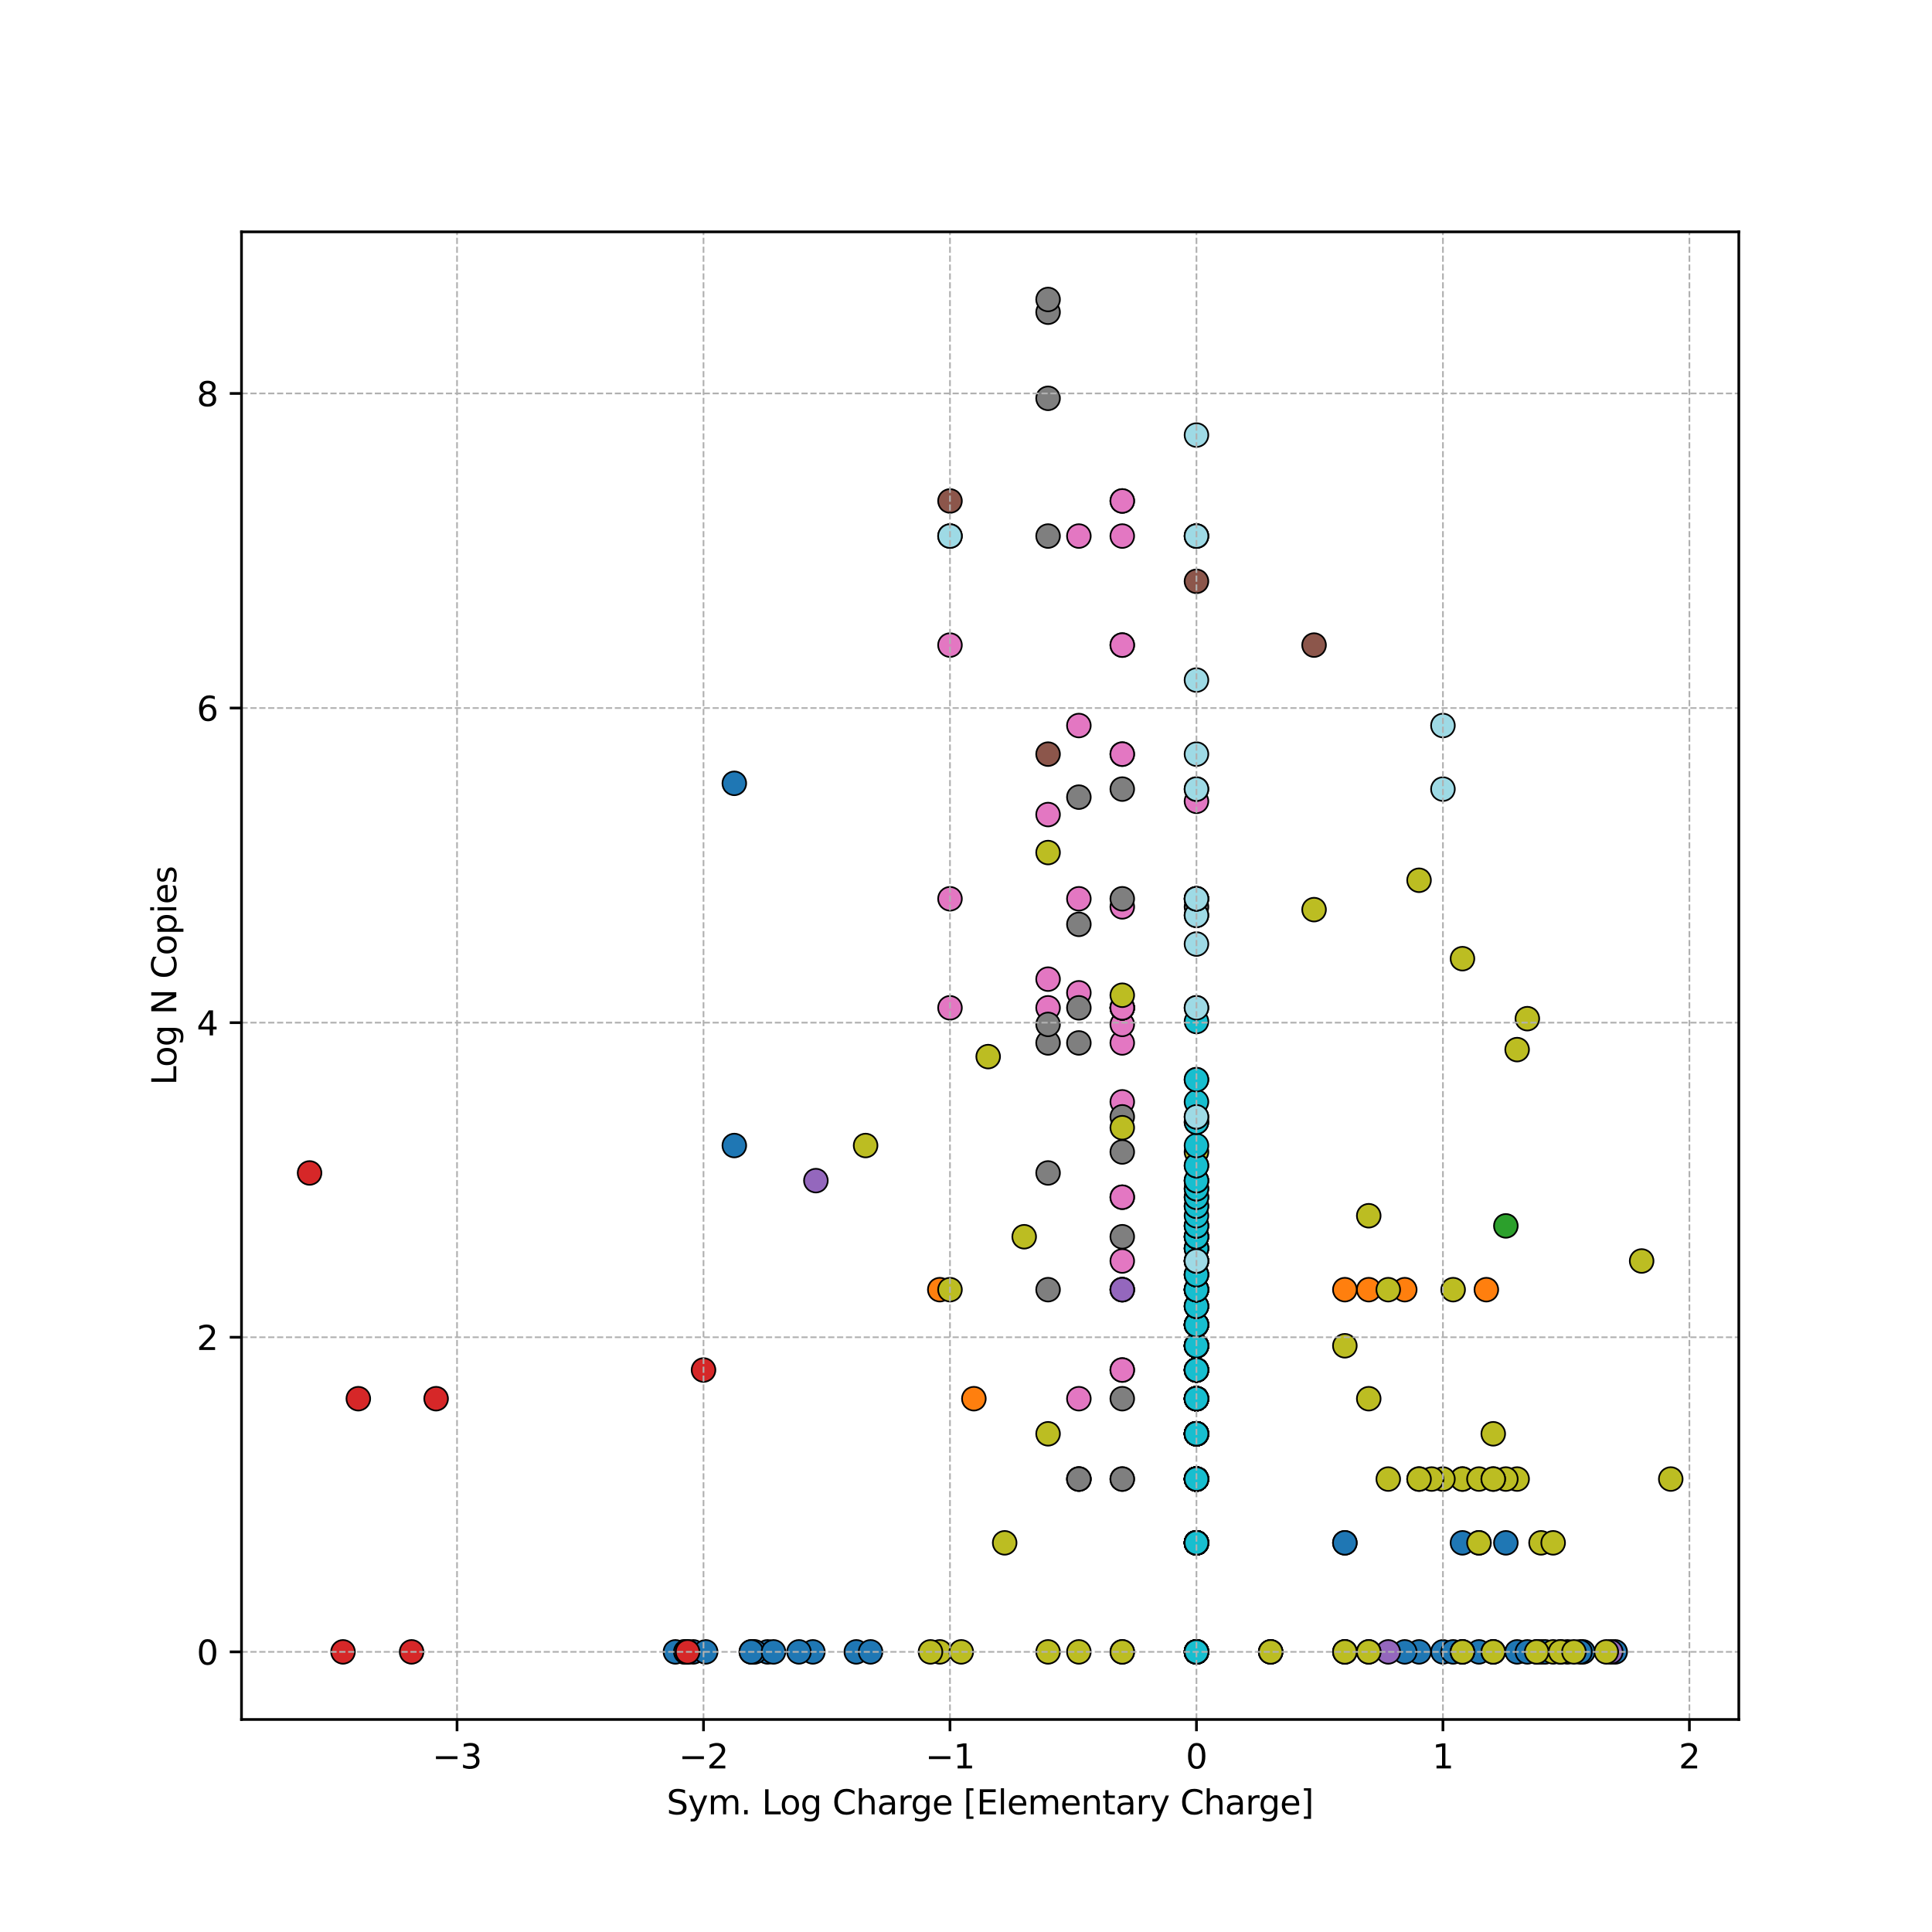 <?xml version="1.0" encoding="utf-8" standalone="no"?>
<!DOCTYPE svg PUBLIC "-//W3C//DTD SVG 1.1//EN"
  "http://www.w3.org/Graphics/SVG/1.1/DTD/svg11.dtd">
<svg xmlns:xlink="http://www.w3.org/1999/xlink" width="576pt" height="576pt" viewBox="0 0 576 576" xmlns="http://www.w3.org/2000/svg" version="1.1">
 <defs>
  <style type="text/css">*{stroke-linejoin: round; stroke-linecap: butt}</style>
 </defs>
 <g id="figure_1">
  <g id="patch_1">
   <path d="M 0 576 
L 576 576 
L 576 0 
L 0 0 
z
" style="fill: #ffffff"/>
  </g>
  <g id="axes_1">
   <g id="patch_2">
    <path d="M 72 512.64 
L 518.4 512.64 
L 518.4 69.12 
L 72 69.12 
z
" style="fill: #ffffff"/>
   </g>
   <g id="PathCollection_1">
    <defs>
     <path id="m666b0da886" d="M 0 3.536 
C 0.938 3.536 1.837 3.163 2.5 2.5 
C 3.163 1.837 3.536 0.938 3.536 0 
C 3.536 -0.938 3.163 -1.837 2.5 -2.5 
C 1.837 -3.163 0.938 -3.536 0 -3.536 
C -0.938 -3.536 -1.837 -3.163 -2.5 -2.5 
C -3.163 -1.837 -3.536 -0.938 -3.536 0 
C -3.536 0.938 -3.163 1.837 -2.5 2.5 
C -1.837 3.163 -0.938 3.536 0 3.536 
z
" style="stroke: #000000; stroke-width: 0.5"/>
    </defs>
    <g clip-path="url(#pfaf004373a)">
     <use xlink:href="#m666b0da886" x="423.069" y="492.48" style="fill: #1f77b4; stroke: #000000; stroke-width: 0.5"/>
     <use xlink:href="#m666b0da886" x="223.985" y="492.48" style="fill: #1f77b4; stroke: #000000; stroke-width: 0.5"/>
     <use xlink:href="#m666b0da886" x="452.311" y="492.48" style="fill: #1f77b4; stroke: #000000; stroke-width: 0.5"/>
     <use xlink:href="#m666b0da886" x="203.924" y="492.48" style="fill: #1f77b4; stroke: #000000; stroke-width: 0.5"/>
     <use xlink:href="#m666b0da886" x="445.19" y="492.48" style="fill: #1f77b4; stroke: #000000; stroke-width: 0.5"/>
     <use xlink:href="#m666b0da886" x="228.821" y="492.48" style="fill: #1f77b4; stroke: #000000; stroke-width: 0.5"/>
     <use xlink:href="#m666b0da886" x="430.191" y="492.48" style="fill: #1f77b4; stroke: #000000; stroke-width: 0.5"/>
     <use xlink:href="#m666b0da886" x="224.487" y="492.48" style="fill: #1f77b4; stroke: #000000; stroke-width: 0.5"/>
     <use xlink:href="#m666b0da886" x="471.944" y="492.48" style="fill: #1f77b4; stroke: #000000; stroke-width: 0.5"/>
     <use xlink:href="#m666b0da886" x="242.346" y="492.48" style="fill: #1f77b4; stroke: #000000; stroke-width: 0.5"/>
     <use xlink:href="#m666b0da886" x="418.808" y="492.48" style="fill: #1f77b4; stroke: #000000; stroke-width: 0.5"/>
     <use xlink:href="#m666b0da886" x="224.998" y="492.48" style="fill: #1f77b4; stroke: #000000; stroke-width: 0.5"/>
     <use xlink:href="#m666b0da886" x="440.928" y="492.48" style="fill: #1f77b4; stroke: #000000; stroke-width: 0.5"/>
     <use xlink:href="#m666b0da886" x="201.369" y="492.48" style="fill: #1f77b4; stroke: #000000; stroke-width: 0.5"/>
     <use xlink:href="#m666b0da886" x="433.232" y="492.48" style="fill: #1f77b4; stroke: #000000; stroke-width: 0.5"/>
     <use xlink:href="#m666b0da886" x="223.985" y="492.48" style="fill: #1f77b4; stroke: #000000; stroke-width: 0.5"/>
     <use xlink:href="#m666b0da886" x="467.31" y="492.48" style="fill: #1f77b4; stroke: #000000; stroke-width: 0.5"/>
     <use xlink:href="#m666b0da886" x="204.46" y="492.48" style="fill: #1f77b4; stroke: #000000; stroke-width: 0.5"/>
     <use xlink:href="#m666b0da886" x="458.129" y="492.48" style="fill: #1f77b4; stroke: #000000; stroke-width: 0.5"/>
     <use xlink:href="#m666b0da886" x="238.196" y="492.48" style="fill: #1f77b4; stroke: #000000; stroke-width: 0.5"/>
     <use xlink:href="#m666b0da886" x="459.432" y="492.48" style="fill: #1f77b4; stroke: #000000; stroke-width: 0.5"/>
     <use xlink:href="#m666b0da886" x="255.286" y="492.48" style="fill: #1f77b4; stroke: #000000; stroke-width: 0.5"/>
     <use xlink:href="#m666b0da886" x="455.353" y="492.48" style="fill: #1f77b4; stroke: #000000; stroke-width: 0.5"/>
     <use xlink:href="#m666b0da886" x="230.611" y="492.48" style="fill: #1f77b4; stroke: #000000; stroke-width: 0.5"/>
     <use xlink:href="#m666b0da886" x="471.069" y="492.48" style="fill: #1f77b4; stroke: #000000; stroke-width: 0.5"/>
     <use xlink:href="#m666b0da886" x="206.701" y="492.48" style="fill: #1f77b4; stroke: #000000; stroke-width: 0.5"/>
     <use xlink:href="#m666b0da886" x="460.684" y="492.48" style="fill: #1f77b4; stroke: #000000; stroke-width: 0.5"/>
     <use xlink:href="#m666b0da886" x="205.006" y="492.48" style="fill: #1f77b4; stroke: #000000; stroke-width: 0.5"/>
     <use xlink:href="#m666b0da886" x="481.553" y="492.48" style="fill: #1f77b4; stroke: #000000; stroke-width: 0.5"/>
     <use xlink:href="#m666b0da886" x="210.387" y="492.48" style="fill: #1f77b4; stroke: #000000; stroke-width: 0.5"/>
     <use xlink:href="#m666b0da886" x="400.949" y="492.48" style="fill: #1f77b4; stroke: #000000; stroke-width: 0.5"/>
     <use xlink:href="#m666b0da886" x="259.547" y="492.48" style="fill: #1f77b4; stroke: #000000; stroke-width: 0.5"/>
     <use xlink:href="#m666b0da886" x="440.928" y="459.973" style="fill: #1f77b4; stroke: #000000; stroke-width: 0.5"/>
     <use xlink:href="#m666b0da886" x="448.949" y="459.973" style="fill: #1f77b4; stroke: #000000; stroke-width: 0.5"/>
     <use xlink:href="#m666b0da886" x="400.949" y="459.973" style="fill: #1f77b4; stroke: #000000; stroke-width: 0.5"/>
     <use xlink:href="#m666b0da886" x="436.009" y="459.973" style="fill: #1f77b4; stroke: #000000; stroke-width: 0.5"/>
     <use xlink:href="#m666b0da886" x="400.949" y="459.973" style="fill: #1f77b4; stroke: #000000; stroke-width: 0.5"/>
     <use xlink:href="#m666b0da886" x="218.923" y="341.523" style="fill: #1f77b4; stroke: #000000; stroke-width: 0.5"/>
     <use xlink:href="#m666b0da886" x="218.923" y="233.538" style="fill: #1f77b4; stroke: #000000; stroke-width: 0.5"/>
    </g>
   </g>
   <g id="PathCollection_2">
    <defs>
     <path id="m8500e6c75c" d="M 0 3.536 
C 0.938 3.536 1.837 3.163 2.5 2.5 
C 3.163 1.837 3.536 0.938 3.536 0 
C 3.536 -0.938 3.163 -1.837 2.5 -2.5 
C 1.837 -3.163 0.938 -3.536 0 -3.536 
C -0.938 -3.536 -1.837 -3.163 -2.5 -2.5 
C -3.163 -1.837 -3.536 -0.938 -3.536 0 
C -3.536 0.938 -3.163 1.837 -2.5 2.5 
C -1.837 3.163 -0.938 3.536 0 3.536 
z
" style="stroke: #000000; stroke-width: 0.5"/>
    </defs>
    <g clip-path="url(#pfaf004373a)">
     <use xlink:href="#m8500e6c75c" x="400.949" y="492.48" style="fill: #ff7f0e; stroke: #000000; stroke-width: 0.5"/>
     <use xlink:href="#m8500e6c75c" x="290.346" y="417.001" style="fill: #ff7f0e; stroke: #000000; stroke-width: 0.5"/>
     <use xlink:href="#m8500e6c75c" x="280.183" y="384.495" style="fill: #ff7f0e; stroke: #000000; stroke-width: 0.5"/>
     <use xlink:href="#m8500e6c75c" x="408.07" y="384.495" style="fill: #ff7f0e; stroke: #000000; stroke-width: 0.5"/>
     <use xlink:href="#m8500e6c75c" x="418.808" y="384.495" style="fill: #ff7f0e; stroke: #000000; stroke-width: 0.5"/>
     <use xlink:href="#m8500e6c75c" x="400.949" y="384.495" style="fill: #ff7f0e; stroke: #000000; stroke-width: 0.5"/>
     <use xlink:href="#m8500e6c75c" x="443.13" y="384.495" style="fill: #ff7f0e; stroke: #000000; stroke-width: 0.5"/>
     <use xlink:href="#m8500e6c75c" x="334.587" y="384.495" style="fill: #ff7f0e; stroke: #000000; stroke-width: 0.5"/>
     <use xlink:href="#m8500e6c75c" x="334.587" y="384.495" style="fill: #ff7f0e; stroke: #000000; stroke-width: 0.5"/>
    </g>
   </g>
   <g id="PathCollection_3">
    <defs>
     <path id="m4b5017102d" d="M 0 3.536 
C 0.938 3.536 1.837 3.163 2.5 2.5 
C 3.163 1.837 3.536 0.938 3.536 0 
C 3.536 -0.938 3.163 -1.837 2.5 -2.5 
C 1.837 -3.163 0.938 -3.536 0 -3.536 
C -0.938 -3.536 -1.837 -3.163 -2.5 -2.5 
C -3.163 -1.837 -3.536 -0.938 -3.536 0 
C -3.536 0.938 -3.163 1.837 -2.5 2.5 
C -1.837 3.163 -0.938 3.536 0 3.536 
z
" style="stroke: #000000; stroke-width: 0.5"/>
    </defs>
    <g clip-path="url(#pfaf004373a)">
     <use xlink:href="#m4b5017102d" x="448.949" y="365.479" style="fill: #2ca02c; stroke: #000000; stroke-width: 0.5"/>
    </g>
   </g>
   <g id="PathCollection_4">
    <defs>
     <path id="m8604afbdfb" d="M 0 3.536 
C 0.938 3.536 1.837 3.163 2.5 2.5 
C 3.163 1.837 3.536 0.938 3.536 0 
C 3.536 -0.938 3.163 -1.837 2.5 -2.5 
C 1.837 -3.163 0.938 -3.536 0 -3.536 
C -0.938 -3.536 -1.837 -3.163 -2.5 -2.5 
C -3.163 -1.837 -3.536 -0.938 -3.536 0 
C -3.536 0.938 -3.163 1.837 -2.5 2.5 
C -1.837 3.163 -0.938 3.536 0 3.536 
z
" style="stroke: #000000; stroke-width: 0.5"/>
    </defs>
    <g clip-path="url(#pfaf004373a)">
     <use xlink:href="#m8604afbdfb" x="205.006" y="492.48" style="fill: #d62728; stroke: #000000; stroke-width: 0.5"/>
     <use xlink:href="#m8604afbdfb" x="122.709" y="492.48" style="fill: #d62728; stroke: #000000; stroke-width: 0.5"/>
     <use xlink:href="#m8604afbdfb" x="102.259" y="492.48" style="fill: #d62728; stroke: #000000; stroke-width: 0.5"/>
     <use xlink:href="#m8604afbdfb" x="130.018" y="417.001" style="fill: #d62728; stroke: #000000; stroke-width: 0.5"/>
     <use xlink:href="#m8604afbdfb" x="106.827" y="417.001" style="fill: #d62728; stroke: #000000; stroke-width: 0.5"/>
     <use xlink:href="#m8604afbdfb" x="209.742" y="408.451" style="fill: #d62728; stroke: #000000; stroke-width: 0.5"/>
     <use xlink:href="#m8604afbdfb" x="92.291" y="349.7" style="fill: #d62728; stroke: #000000; stroke-width: 0.5"/>
    </g>
   </g>
   <g id="PathCollection_5">
    <defs>
     <path id="m7f0f5d344b" d="M 0 3.536 
C 0.938 3.536 1.837 3.163 2.5 2.5 
C 3.163 1.837 3.536 0.938 3.536 0 
C 3.536 -0.938 3.163 -1.837 2.5 -2.5 
C 1.837 -3.163 0.938 -3.536 0 -3.536 
C -0.938 -3.536 -1.837 -3.163 -2.5 -2.5 
C -3.163 -1.837 -3.536 -0.938 -3.536 0 
C -3.536 0.938 -3.163 1.837 -2.5 2.5 
C -1.837 3.163 -0.938 3.536 0 3.536 
z
" style="stroke: #000000; stroke-width: 0.5"/>
    </defs>
    <g clip-path="url(#pfaf004373a)">
     <use xlink:href="#m7f0f5d344b" x="465.251" y="492.48" style="fill: #9467bd; stroke: #000000; stroke-width: 0.5"/>
     <use xlink:href="#m7f0f5d344b" x="480.25" y="492.48" style="fill: #9467bd; stroke: #000000; stroke-width: 0.5"/>
     <use xlink:href="#m7f0f5d344b" x="413.888" y="492.48" style="fill: #9467bd; stroke: #000000; stroke-width: 0.5"/>
     <use xlink:href="#m7f0f5d344b" x="334.587" y="384.495" style="fill: #9467bd; stroke: #000000; stroke-width: 0.5"/>
     <use xlink:href="#m7f0f5d344b" x="243.245" y="351.988" style="fill: #9467bd; stroke: #000000; stroke-width: 0.5"/>
    </g>
   </g>
   <g id="PathCollection_6">
    <defs>
     <path id="m3d2511b183" d="M 0 3.536 
C 0.938 3.536 1.837 3.163 2.5 2.5 
C 3.163 1.837 3.536 0.938 3.536 0 
C 3.536 -0.938 3.163 -1.837 2.5 -2.5 
C 1.837 -3.163 0.938 -3.536 0 -3.536 
C -0.938 -3.536 -1.837 -3.163 -2.5 -2.5 
C -3.163 -1.837 -3.536 -0.938 -3.536 0 
C -3.536 0.938 -3.163 1.837 -2.5 2.5 
C -1.837 3.163 -0.938 3.536 0 3.536 
z
" style="stroke: #000000; stroke-width: 0.5"/>
    </defs>
    <g clip-path="url(#pfaf004373a)">
     <use xlink:href="#m3d2511b183" x="356.708" y="408.451" style="fill: #8c564b; stroke: #000000; stroke-width: 0.5"/>
     <use xlink:href="#m3d2511b183" x="356.708" y="375.944" style="fill: #8c564b; stroke: #000000; stroke-width: 0.5"/>
     <use xlink:href="#m3d2511b183" x="312.467" y="224.831" style="fill: #8c564b; stroke: #000000; stroke-width: 0.5"/>
     <use xlink:href="#m3d2511b183" x="391.768" y="192.324" style="fill: #8c564b; stroke: #000000; stroke-width: 0.5"/>
     <use xlink:href="#m3d2511b183" x="356.708" y="173.309" style="fill: #8c564b; stroke: #000000; stroke-width: 0.5"/>
     <use xlink:href="#m3d2511b183" x="283.225" y="149.353" style="fill: #8c564b; stroke: #000000; stroke-width: 0.5"/>
     <use xlink:href="#m3d2511b183" x="334.587" y="149.353" style="fill: #8c564b; stroke: #000000; stroke-width: 0.5"/>
    </g>
   </g>
   <g id="PathCollection_7">
    <defs>
     <path id="m204fb00e8b" d="M 0 3.536 
C 0.938 3.536 1.837 3.163 2.5 2.5 
C 3.163 1.837 3.536 0.938 3.536 0 
C 3.536 -0.938 3.163 -1.837 2.5 -2.5 
C 1.837 -3.163 0.938 -3.536 0 -3.536 
C -0.938 -3.536 -1.837 -3.163 -2.5 -2.5 
C -3.163 -1.837 -3.536 -0.938 -3.536 0 
C -3.536 0.938 -3.163 1.837 -2.5 2.5 
C -1.837 3.163 -0.938 3.536 0 3.536 
z
" style="stroke: #000000; stroke-width: 0.5"/>
    </defs>
    <g clip-path="url(#pfaf004373a)">
     <use xlink:href="#m204fb00e8b" x="334.587" y="440.958" style="fill: #e377c2; stroke: #000000; stroke-width: 0.5"/>
     <use xlink:href="#m204fb00e8b" x="321.648" y="417.001" style="fill: #e377c2; stroke: #000000; stroke-width: 0.5"/>
     <use xlink:href="#m204fb00e8b" x="334.587" y="408.451" style="fill: #e377c2; stroke: #000000; stroke-width: 0.5"/>
     <use xlink:href="#m204fb00e8b" x="334.587" y="408.451" style="fill: #e377c2; stroke: #000000; stroke-width: 0.5"/>
     <use xlink:href="#m204fb00e8b" x="356.708" y="375.944" style="fill: #e377c2; stroke: #000000; stroke-width: 0.5"/>
     <use xlink:href="#m204fb00e8b" x="334.587" y="375.944" style="fill: #e377c2; stroke: #000000; stroke-width: 0.5"/>
     <use xlink:href="#m204fb00e8b" x="334.587" y="356.929" style="fill: #e377c2; stroke: #000000; stroke-width: 0.5"/>
     <use xlink:href="#m204fb00e8b" x="334.587" y="356.929" style="fill: #e377c2; stroke: #000000; stroke-width: 0.5"/>
     <use xlink:href="#m204fb00e8b" x="334.587" y="328.503" style="fill: #e377c2; stroke: #000000; stroke-width: 0.5"/>
     <use xlink:href="#m204fb00e8b" x="334.587" y="310.931" style="fill: #e377c2; stroke: #000000; stroke-width: 0.5"/>
     <use xlink:href="#m204fb00e8b" x="334.587" y="305.407" style="fill: #e377c2; stroke: #000000; stroke-width: 0.5"/>
     <use xlink:href="#m204fb00e8b" x="334.587" y="300.466" style="fill: #e377c2; stroke: #000000; stroke-width: 0.5"/>
     <use xlink:href="#m204fb00e8b" x="334.587" y="300.466" style="fill: #e377c2; stroke: #000000; stroke-width: 0.5"/>
     <use xlink:href="#m204fb00e8b" x="356.708" y="300.466" style="fill: #e377c2; stroke: #000000; stroke-width: 0.5"/>
     <use xlink:href="#m204fb00e8b" x="312.467" y="300.466" style="fill: #e377c2; stroke: #000000; stroke-width: 0.5"/>
     <use xlink:href="#m204fb00e8b" x="283.225" y="300.466" style="fill: #e377c2; stroke: #000000; stroke-width: 0.5"/>
     <use xlink:href="#m204fb00e8b" x="334.587" y="300.466" style="fill: #e377c2; stroke: #000000; stroke-width: 0.5"/>
     <use xlink:href="#m204fb00e8b" x="334.587" y="300.466" style="fill: #e377c2; stroke: #000000; stroke-width: 0.5"/>
     <use xlink:href="#m204fb00e8b" x="334.587" y="300.466" style="fill: #e377c2; stroke: #000000; stroke-width: 0.5"/>
     <use xlink:href="#m204fb00e8b" x="321.648" y="295.996" style="fill: #e377c2; stroke: #000000; stroke-width: 0.5"/>
     <use xlink:href="#m204fb00e8b" x="312.467" y="291.915" style="fill: #e377c2; stroke: #000000; stroke-width: 0.5"/>
     <use xlink:href="#m204fb00e8b" x="356.708" y="272.9" style="fill: #e377c2; stroke: #000000; stroke-width: 0.5"/>
     <use xlink:href="#m204fb00e8b" x="334.587" y="270.364" style="fill: #e377c2; stroke: #000000; stroke-width: 0.5"/>
     <use xlink:href="#m204fb00e8b" x="321.648" y="267.959" style="fill: #e377c2; stroke: #000000; stroke-width: 0.5"/>
     <use xlink:href="#m204fb00e8b" x="283.225" y="267.959" style="fill: #e377c2; stroke: #000000; stroke-width: 0.5"/>
     <use xlink:href="#m204fb00e8b" x="312.467" y="242.844" style="fill: #e377c2; stroke: #000000; stroke-width: 0.5"/>
     <use xlink:href="#m204fb00e8b" x="356.708" y="238.897" style="fill: #e377c2; stroke: #000000; stroke-width: 0.5"/>
     <use xlink:href="#m204fb00e8b" x="356.708" y="235.257" style="fill: #e377c2; stroke: #000000; stroke-width: 0.5"/>
     <use xlink:href="#m204fb00e8b" x="334.587" y="224.831" style="fill: #e377c2; stroke: #000000; stroke-width: 0.5"/>
     <use xlink:href="#m204fb00e8b" x="334.587" y="224.831" style="fill: #e377c2; stroke: #000000; stroke-width: 0.5"/>
     <use xlink:href="#m204fb00e8b" x="321.648" y="216.307" style="fill: #e377c2; stroke: #000000; stroke-width: 0.5"/>
     <use xlink:href="#m204fb00e8b" x="334.587" y="192.324" style="fill: #e377c2; stroke: #000000; stroke-width: 0.5"/>
     <use xlink:href="#m204fb00e8b" x="283.225" y="192.324" style="fill: #e377c2; stroke: #000000; stroke-width: 0.5"/>
     <use xlink:href="#m204fb00e8b" x="334.587" y="192.324" style="fill: #e377c2; stroke: #000000; stroke-width: 0.5"/>
     <use xlink:href="#m204fb00e8b" x="321.648" y="159.817" style="fill: #e377c2; stroke: #000000; stroke-width: 0.5"/>
     <use xlink:href="#m204fb00e8b" x="334.587" y="159.817" style="fill: #e377c2; stroke: #000000; stroke-width: 0.5"/>
     <use xlink:href="#m204fb00e8b" x="334.587" y="149.353" style="fill: #e377c2; stroke: #000000; stroke-width: 0.5"/>
    </g>
   </g>
   <g id="PathCollection_8">
    <defs>
     <path id="mdae2960344" d="M 0 3.536 
C 0.938 3.536 1.837 3.163 2.5 2.5 
C 3.163 1.837 3.536 0.938 3.536 0 
C 3.536 -0.938 3.163 -1.837 2.5 -2.5 
C 1.837 -3.163 0.938 -3.536 0 -3.536 
C -0.938 -3.536 -1.837 -3.163 -2.5 -2.5 
C -3.163 -1.837 -3.536 -0.938 -3.536 0 
C -3.536 0.938 -3.163 1.837 -2.5 2.5 
C -1.837 3.163 -0.938 3.536 0 3.536 
z
" style="stroke: #000000; stroke-width: 0.5"/>
    </defs>
    <g clip-path="url(#pfaf004373a)">
     <use xlink:href="#mdae2960344" x="356.708" y="492.48" style="fill: #7f7f7f; stroke: #000000; stroke-width: 0.5"/>
     <use xlink:href="#mdae2960344" x="356.708" y="459.973" style="fill: #7f7f7f; stroke: #000000; stroke-width: 0.5"/>
     <use xlink:href="#mdae2960344" x="356.708" y="459.973" style="fill: #7f7f7f; stroke: #000000; stroke-width: 0.5"/>
     <use xlink:href="#mdae2960344" x="321.648" y="440.958" style="fill: #7f7f7f; stroke: #000000; stroke-width: 0.5"/>
     <use xlink:href="#mdae2960344" x="356.708" y="440.958" style="fill: #7f7f7f; stroke: #000000; stroke-width: 0.5"/>
     <use xlink:href="#mdae2960344" x="334.587" y="440.958" style="fill: #7f7f7f; stroke: #000000; stroke-width: 0.5"/>
     <use xlink:href="#mdae2960344" x="321.648" y="440.958" style="fill: #7f7f7f; stroke: #000000; stroke-width: 0.5"/>
     <use xlink:href="#mdae2960344" x="321.648" y="440.958" style="fill: #7f7f7f; stroke: #000000; stroke-width: 0.5"/>
     <use xlink:href="#mdae2960344" x="334.587" y="417.001" style="fill: #7f7f7f; stroke: #000000; stroke-width: 0.5"/>
     <use xlink:href="#mdae2960344" x="356.708" y="394.959" style="fill: #7f7f7f; stroke: #000000; stroke-width: 0.5"/>
     <use xlink:href="#mdae2960344" x="312.467" y="384.495" style="fill: #7f7f7f; stroke: #000000; stroke-width: 0.5"/>
     <use xlink:href="#mdae2960344" x="334.587" y="368.715" style="fill: #7f7f7f; stroke: #000000; stroke-width: 0.5"/>
     <use xlink:href="#mdae2960344" x="312.467" y="349.7" style="fill: #7f7f7f; stroke: #000000; stroke-width: 0.5"/>
     <use xlink:href="#mdae2960344" x="334.587" y="343.437" style="fill: #7f7f7f; stroke: #000000; stroke-width: 0.5"/>
     <use xlink:href="#mdae2960344" x="334.587" y="332.973" style="fill: #7f7f7f; stroke: #000000; stroke-width: 0.5"/>
     <use xlink:href="#mdae2960344" x="321.648" y="310.931" style="fill: #7f7f7f; stroke: #000000; stroke-width: 0.5"/>
     <use xlink:href="#mdae2960344" x="312.467" y="310.931" style="fill: #7f7f7f; stroke: #000000; stroke-width: 0.5"/>
     <use xlink:href="#mdae2960344" x="312.467" y="305.407" style="fill: #7f7f7f; stroke: #000000; stroke-width: 0.5"/>
     <use xlink:href="#mdae2960344" x="321.648" y="300.466" style="fill: #7f7f7f; stroke: #000000; stroke-width: 0.5"/>
     <use xlink:href="#mdae2960344" x="321.648" y="275.581" style="fill: #7f7f7f; stroke: #000000; stroke-width: 0.5"/>
     <use xlink:href="#mdae2960344" x="356.708" y="270.364" style="fill: #7f7f7f; stroke: #000000; stroke-width: 0.5"/>
     <use xlink:href="#mdae2960344" x="334.587" y="267.959" style="fill: #7f7f7f; stroke: #000000; stroke-width: 0.5"/>
     <use xlink:href="#mdae2960344" x="321.648" y="237.652" style="fill: #7f7f7f; stroke: #000000; stroke-width: 0.5"/>
     <use xlink:href="#mdae2960344" x="334.587" y="235.257" style="fill: #7f7f7f; stroke: #000000; stroke-width: 0.5"/>
     <use xlink:href="#mdae2960344" x="312.467" y="159.817" style="fill: #7f7f7f; stroke: #000000; stroke-width: 0.5"/>
     <use xlink:href="#mdae2960344" x="356.708" y="159.817" style="fill: #7f7f7f; stroke: #000000; stroke-width: 0.5"/>
     <use xlink:href="#mdae2960344" x="312.467" y="118.754" style="fill: #7f7f7f; stroke: #000000; stroke-width: 0.5"/>
     <use xlink:href="#mdae2960344" x="312.467" y="93.073" style="fill: #7f7f7f; stroke: #000000; stroke-width: 0.5"/>
     <use xlink:href="#mdae2960344" x="312.467" y="89.28" style="fill: #7f7f7f; stroke: #000000; stroke-width: 0.5"/>
    </g>
   </g>
   <g id="PathCollection_9">
    <defs>
     <path id="m0999068cf5" d="M 0 3.536 
C 0.938 3.536 1.837 3.163 2.5 2.5 
C 3.163 1.837 3.536 0.938 3.536 0 
C 3.536 -0.938 3.163 -1.837 2.5 -2.5 
C 1.837 -3.163 0.938 -3.536 0 -3.536 
C -0.938 -3.536 -1.837 -3.163 -2.5 -2.5 
C -3.163 -1.837 -3.536 -0.938 -3.536 0 
C -3.536 0.938 -3.163 1.837 -2.5 2.5 
C -1.837 3.163 -0.938 3.536 0 3.536 
z
" style="stroke: #000000; stroke-width: 0.5"/>
    </defs>
    <g clip-path="url(#pfaf004373a)">
     <use xlink:href="#m0999068cf5" x="436.009" y="492.48" style="fill: #bcbd22; stroke: #000000; stroke-width: 0.5"/>
     <use xlink:href="#m0999068cf5" x="463.049" y="492.48" style="fill: #bcbd22; stroke: #000000; stroke-width: 0.5"/>
     <use xlink:href="#m0999068cf5" x="400.949" y="492.48" style="fill: #bcbd22; stroke: #000000; stroke-width: 0.5"/>
     <use xlink:href="#m0999068cf5" x="465.251" y="492.48" style="fill: #bcbd22; stroke: #000000; stroke-width: 0.5"/>
     <use xlink:href="#m0999068cf5" x="356.708" y="492.48" style="fill: #bcbd22; stroke: #000000; stroke-width: 0.5"/>
     <use xlink:href="#m0999068cf5" x="445.19" y="492.48" style="fill: #bcbd22; stroke: #000000; stroke-width: 0.5"/>
     <use xlink:href="#m0999068cf5" x="408.07" y="492.48" style="fill: #bcbd22; stroke: #000000; stroke-width: 0.5"/>
     <use xlink:href="#m0999068cf5" x="378.828" y="492.48" style="fill: #bcbd22; stroke: #000000; stroke-width: 0.5"/>
     <use xlink:href="#m0999068cf5" x="378.828" y="492.48" style="fill: #bcbd22; stroke: #000000; stroke-width: 0.5"/>
     <use xlink:href="#m0999068cf5" x="280.183" y="492.48" style="fill: #bcbd22; stroke: #000000; stroke-width: 0.5"/>
     <use xlink:href="#m0999068cf5" x="458.129" y="492.48" style="fill: #bcbd22; stroke: #000000; stroke-width: 0.5"/>
     <use xlink:href="#m0999068cf5" x="378.828" y="492.48" style="fill: #bcbd22; stroke: #000000; stroke-width: 0.5"/>
     <use xlink:href="#m0999068cf5" x="445.19" y="492.48" style="fill: #bcbd22; stroke: #000000; stroke-width: 0.5"/>
     <use xlink:href="#m0999068cf5" x="436.009" y="492.48" style="fill: #bcbd22; stroke: #000000; stroke-width: 0.5"/>
     <use xlink:href="#m0999068cf5" x="469.245" y="492.48" style="fill: #bcbd22; stroke: #000000; stroke-width: 0.5"/>
     <use xlink:href="#m0999068cf5" x="321.648" y="492.48" style="fill: #bcbd22; stroke: #000000; stroke-width: 0.5"/>
     <use xlink:href="#m0999068cf5" x="334.587" y="492.48" style="fill: #bcbd22; stroke: #000000; stroke-width: 0.5"/>
     <use xlink:href="#m0999068cf5" x="334.587" y="492.48" style="fill: #bcbd22; stroke: #000000; stroke-width: 0.5"/>
     <use xlink:href="#m0999068cf5" x="356.708" y="492.48" style="fill: #bcbd22; stroke: #000000; stroke-width: 0.5"/>
     <use xlink:href="#m0999068cf5" x="436.009" y="492.48" style="fill: #bcbd22; stroke: #000000; stroke-width: 0.5"/>
     <use xlink:href="#m0999068cf5" x="286.587" y="492.48" style="fill: #bcbd22; stroke: #000000; stroke-width: 0.5"/>
     <use xlink:href="#m0999068cf5" x="408.07" y="492.48" style="fill: #bcbd22; stroke: #000000; stroke-width: 0.5"/>
     <use xlink:href="#m0999068cf5" x="277.407" y="492.48" style="fill: #bcbd22; stroke: #000000; stroke-width: 0.5"/>
     <use xlink:href="#m0999068cf5" x="312.467" y="492.48" style="fill: #bcbd22; stroke: #000000; stroke-width: 0.5"/>
     <use xlink:href="#m0999068cf5" x="478.892" y="492.48" style="fill: #bcbd22; stroke: #000000; stroke-width: 0.5"/>
     <use xlink:href="#m0999068cf5" x="299.527" y="459.973" style="fill: #bcbd22; stroke: #000000; stroke-width: 0.5"/>
     <use xlink:href="#m0999068cf5" x="459.432" y="459.973" style="fill: #bcbd22; stroke: #000000; stroke-width: 0.5"/>
     <use xlink:href="#m0999068cf5" x="356.708" y="459.973" style="fill: #bcbd22; stroke: #000000; stroke-width: 0.5"/>
     <use xlink:href="#m0999068cf5" x="463.049" y="459.973" style="fill: #bcbd22; stroke: #000000; stroke-width: 0.5"/>
     <use xlink:href="#m0999068cf5" x="440.928" y="459.973" style="fill: #bcbd22; stroke: #000000; stroke-width: 0.5"/>
     <use xlink:href="#m0999068cf5" x="436.009" y="440.958" style="fill: #bcbd22; stroke: #000000; stroke-width: 0.5"/>
     <use xlink:href="#m0999068cf5" x="436.009" y="440.958" style="fill: #bcbd22; stroke: #000000; stroke-width: 0.5"/>
     <use xlink:href="#m0999068cf5" x="498.109" y="440.958" style="fill: #bcbd22; stroke: #000000; stroke-width: 0.5"/>
     <use xlink:href="#m0999068cf5" x="413.888" y="440.958" style="fill: #bcbd22; stroke: #000000; stroke-width: 0.5"/>
     <use xlink:href="#m0999068cf5" x="423.069" y="440.958" style="fill: #bcbd22; stroke: #000000; stroke-width: 0.5"/>
     <use xlink:href="#m0999068cf5" x="440.928" y="440.958" style="fill: #bcbd22; stroke: #000000; stroke-width: 0.5"/>
     <use xlink:href="#m0999068cf5" x="452.311" y="440.958" style="fill: #bcbd22; stroke: #000000; stroke-width: 0.5"/>
     <use xlink:href="#m0999068cf5" x="448.949" y="440.958" style="fill: #bcbd22; stroke: #000000; stroke-width: 0.5"/>
     <use xlink:href="#m0999068cf5" x="430.191" y="440.958" style="fill: #bcbd22; stroke: #000000; stroke-width: 0.5"/>
     <use xlink:href="#m0999068cf5" x="426.828" y="440.958" style="fill: #bcbd22; stroke: #000000; stroke-width: 0.5"/>
     <use xlink:href="#m0999068cf5" x="445.19" y="440.958" style="fill: #bcbd22; stroke: #000000; stroke-width: 0.5"/>
     <use xlink:href="#m0999068cf5" x="423.069" y="440.958" style="fill: #bcbd22; stroke: #000000; stroke-width: 0.5"/>
     <use xlink:href="#m0999068cf5" x="445.19" y="440.958" style="fill: #bcbd22; stroke: #000000; stroke-width: 0.5"/>
     <use xlink:href="#m0999068cf5" x="445.19" y="427.466" style="fill: #bcbd22; stroke: #000000; stroke-width: 0.5"/>
     <use xlink:href="#m0999068cf5" x="312.467" y="427.466" style="fill: #bcbd22; stroke: #000000; stroke-width: 0.5"/>
     <use xlink:href="#m0999068cf5" x="356.708" y="417.001" style="fill: #bcbd22; stroke: #000000; stroke-width: 0.5"/>
     <use xlink:href="#m0999068cf5" x="356.708" y="417.001" style="fill: #bcbd22; stroke: #000000; stroke-width: 0.5"/>
     <use xlink:href="#m0999068cf5" x="408.07" y="417.001" style="fill: #bcbd22; stroke: #000000; stroke-width: 0.5"/>
     <use xlink:href="#m0999068cf5" x="400.949" y="401.222" style="fill: #bcbd22; stroke: #000000; stroke-width: 0.5"/>
     <use xlink:href="#m0999068cf5" x="433.232" y="384.495" style="fill: #bcbd22; stroke: #000000; stroke-width: 0.5"/>
     <use xlink:href="#m0999068cf5" x="283.225" y="384.495" style="fill: #bcbd22; stroke: #000000; stroke-width: 0.5"/>
     <use xlink:href="#m0999068cf5" x="413.888" y="384.495" style="fill: #bcbd22; stroke: #000000; stroke-width: 0.5"/>
     <use xlink:href="#m0999068cf5" x="489.431" y="375.944" style="fill: #bcbd22; stroke: #000000; stroke-width: 0.5"/>
     <use xlink:href="#m0999068cf5" x="305.346" y="368.715" style="fill: #bcbd22; stroke: #000000; stroke-width: 0.5"/>
     <use xlink:href="#m0999068cf5" x="408.07" y="362.453" style="fill: #bcbd22; stroke: #000000; stroke-width: 0.5"/>
     <use xlink:href="#m0999068cf5" x="356.708" y="343.437" style="fill: #bcbd22; stroke: #000000; stroke-width: 0.5"/>
     <use xlink:href="#m0999068cf5" x="258.063" y="341.523" style="fill: #bcbd22; stroke: #000000; stroke-width: 0.5"/>
     <use xlink:href="#m0999068cf5" x="334.587" y="336.208" style="fill: #bcbd22; stroke: #000000; stroke-width: 0.5"/>
     <use xlink:href="#m0999068cf5" x="356.708" y="321.886" style="fill: #bcbd22; stroke: #000000; stroke-width: 0.5"/>
     <use xlink:href="#m0999068cf5" x="294.608" y="315.011" style="fill: #bcbd22; stroke: #000000; stroke-width: 0.5"/>
     <use xlink:href="#m0999068cf5" x="452.311" y="312.926" style="fill: #bcbd22; stroke: #000000; stroke-width: 0.5"/>
     <use xlink:href="#m0999068cf5" x="455.353" y="303.701" style="fill: #bcbd22; stroke: #000000; stroke-width: 0.5"/>
     <use xlink:href="#m0999068cf5" x="334.587" y="296.712" style="fill: #bcbd22; stroke: #000000; stroke-width: 0.5"/>
     <use xlink:href="#m0999068cf5" x="436.009" y="285.816" style="fill: #bcbd22; stroke: #000000; stroke-width: 0.5"/>
     <use xlink:href="#m0999068cf5" x="391.768" y="271.194" style="fill: #bcbd22; stroke: #000000; stroke-width: 0.5"/>
     <use xlink:href="#m0999068cf5" x="423.069" y="262.435" style="fill: #bcbd22; stroke: #000000; stroke-width: 0.5"/>
     <use xlink:href="#m0999068cf5" x="312.467" y="254.175" style="fill: #bcbd22; stroke: #000000; stroke-width: 0.5"/>
    </g>
   </g>
   <g id="PathCollection_10">
    <defs>
     <path id="m688e72c2d4" d="M 0 3.536 
C 0.938 3.536 1.837 3.163 2.5 2.5 
C 3.163 1.837 3.536 0.938 3.536 0 
C 3.536 -0.938 3.163 -1.837 2.5 -2.5 
C 1.837 -3.163 0.938 -3.536 0 -3.536 
C -0.938 -3.536 -1.837 -3.163 -2.5 -2.5 
C -3.163 -1.837 -3.536 -0.938 -3.536 0 
C -3.536 0.938 -3.163 1.837 -2.5 2.5 
C -1.837 3.163 -0.938 3.536 0 3.536 
z
" style="stroke: #000000; stroke-width: 0.5"/>
    </defs>
    <g clip-path="url(#pfaf004373a)">
     <use xlink:href="#m688e72c2d4" x="356.708" y="492.48" style="fill: #17becf; stroke: #000000; stroke-width: 0.5"/>
     <use xlink:href="#m688e72c2d4" x="356.708" y="492.48" style="fill: #17becf; stroke: #000000; stroke-width: 0.5"/>
     <use xlink:href="#m688e72c2d4" x="356.708" y="492.48" style="fill: #17becf; stroke: #000000; stroke-width: 0.5"/>
     <use xlink:href="#m688e72c2d4" x="356.708" y="492.48" style="fill: #17becf; stroke: #000000; stroke-width: 0.5"/>
     <use xlink:href="#m688e72c2d4" x="356.708" y="492.48" style="fill: #17becf; stroke: #000000; stroke-width: 0.5"/>
     <use xlink:href="#m688e72c2d4" x="356.708" y="492.48" style="fill: #17becf; stroke: #000000; stroke-width: 0.5"/>
     <use xlink:href="#m688e72c2d4" x="356.708" y="492.48" style="fill: #17becf; stroke: #000000; stroke-width: 0.5"/>
     <use xlink:href="#m688e72c2d4" x="356.708" y="492.48" style="fill: #17becf; stroke: #000000; stroke-width: 0.5"/>
     <use xlink:href="#m688e72c2d4" x="356.708" y="492.48" style="fill: #17becf; stroke: #000000; stroke-width: 0.5"/>
     <use xlink:href="#m688e72c2d4" x="356.708" y="492.48" style="fill: #17becf; stroke: #000000; stroke-width: 0.5"/>
     <use xlink:href="#m688e72c2d4" x="356.708" y="492.48" style="fill: #17becf; stroke: #000000; stroke-width: 0.5"/>
     <use xlink:href="#m688e72c2d4" x="356.708" y="492.48" style="fill: #17becf; stroke: #000000; stroke-width: 0.5"/>
     <use xlink:href="#m688e72c2d4" x="356.708" y="492.48" style="fill: #17becf; stroke: #000000; stroke-width: 0.5"/>
     <use xlink:href="#m688e72c2d4" x="356.708" y="492.48" style="fill: #17becf; stroke: #000000; stroke-width: 0.5"/>
     <use xlink:href="#m688e72c2d4" x="356.708" y="492.48" style="fill: #17becf; stroke: #000000; stroke-width: 0.5"/>
     <use xlink:href="#m688e72c2d4" x="356.708" y="492.48" style="fill: #17becf; stroke: #000000; stroke-width: 0.5"/>
     <use xlink:href="#m688e72c2d4" x="356.708" y="492.48" style="fill: #17becf; stroke: #000000; stroke-width: 0.5"/>
     <use xlink:href="#m688e72c2d4" x="356.708" y="492.48" style="fill: #17becf; stroke: #000000; stroke-width: 0.5"/>
     <use xlink:href="#m688e72c2d4" x="356.708" y="492.48" style="fill: #17becf; stroke: #000000; stroke-width: 0.5"/>
     <use xlink:href="#m688e72c2d4" x="356.708" y="492.48" style="fill: #17becf; stroke: #000000; stroke-width: 0.5"/>
     <use xlink:href="#m688e72c2d4" x="356.708" y="492.48" style="fill: #17becf; stroke: #000000; stroke-width: 0.5"/>
     <use xlink:href="#m688e72c2d4" x="356.708" y="492.48" style="fill: #17becf; stroke: #000000; stroke-width: 0.5"/>
     <use xlink:href="#m688e72c2d4" x="356.708" y="492.48" style="fill: #17becf; stroke: #000000; stroke-width: 0.5"/>
     <use xlink:href="#m688e72c2d4" x="356.708" y="492.48" style="fill: #17becf; stroke: #000000; stroke-width: 0.5"/>
     <use xlink:href="#m688e72c2d4" x="356.708" y="492.48" style="fill: #17becf; stroke: #000000; stroke-width: 0.5"/>
     <use xlink:href="#m688e72c2d4" x="356.708" y="492.48" style="fill: #17becf; stroke: #000000; stroke-width: 0.5"/>
     <use xlink:href="#m688e72c2d4" x="356.708" y="492.48" style="fill: #17becf; stroke: #000000; stroke-width: 0.5"/>
     <use xlink:href="#m688e72c2d4" x="356.708" y="459.973" style="fill: #17becf; stroke: #000000; stroke-width: 0.5"/>
     <use xlink:href="#m688e72c2d4" x="356.708" y="459.973" style="fill: #17becf; stroke: #000000; stroke-width: 0.5"/>
     <use xlink:href="#m688e72c2d4" x="356.708" y="459.973" style="fill: #17becf; stroke: #000000; stroke-width: 0.5"/>
     <use xlink:href="#m688e72c2d4" x="356.708" y="459.973" style="fill: #17becf; stroke: #000000; stroke-width: 0.5"/>
     <use xlink:href="#m688e72c2d4" x="356.708" y="459.973" style="fill: #17becf; stroke: #000000; stroke-width: 0.5"/>
     <use xlink:href="#m688e72c2d4" x="356.708" y="459.973" style="fill: #17becf; stroke: #000000; stroke-width: 0.5"/>
     <use xlink:href="#m688e72c2d4" x="356.708" y="459.973" style="fill: #17becf; stroke: #000000; stroke-width: 0.5"/>
     <use xlink:href="#m688e72c2d4" x="356.708" y="459.973" style="fill: #17becf; stroke: #000000; stroke-width: 0.5"/>
     <use xlink:href="#m688e72c2d4" x="356.708" y="459.973" style="fill: #17becf; stroke: #000000; stroke-width: 0.5"/>
     <use xlink:href="#m688e72c2d4" x="356.708" y="459.973" style="fill: #17becf; stroke: #000000; stroke-width: 0.5"/>
     <use xlink:href="#m688e72c2d4" x="356.708" y="459.973" style="fill: #17becf; stroke: #000000; stroke-width: 0.5"/>
     <use xlink:href="#m688e72c2d4" x="356.708" y="459.973" style="fill: #17becf; stroke: #000000; stroke-width: 0.5"/>
     <use xlink:href="#m688e72c2d4" x="356.708" y="459.973" style="fill: #17becf; stroke: #000000; stroke-width: 0.5"/>
     <use xlink:href="#m688e72c2d4" x="356.708" y="459.973" style="fill: #17becf; stroke: #000000; stroke-width: 0.5"/>
     <use xlink:href="#m688e72c2d4" x="356.708" y="459.973" style="fill: #17becf; stroke: #000000; stroke-width: 0.5"/>
     <use xlink:href="#m688e72c2d4" x="356.708" y="459.973" style="fill: #17becf; stroke: #000000; stroke-width: 0.5"/>
     <use xlink:href="#m688e72c2d4" x="356.708" y="459.973" style="fill: #17becf; stroke: #000000; stroke-width: 0.5"/>
     <use xlink:href="#m688e72c2d4" x="356.708" y="459.973" style="fill: #17becf; stroke: #000000; stroke-width: 0.5"/>
     <use xlink:href="#m688e72c2d4" x="356.708" y="459.973" style="fill: #17becf; stroke: #000000; stroke-width: 0.5"/>
     <use xlink:href="#m688e72c2d4" x="356.708" y="459.973" style="fill: #17becf; stroke: #000000; stroke-width: 0.5"/>
     <use xlink:href="#m688e72c2d4" x="356.708" y="459.973" style="fill: #17becf; stroke: #000000; stroke-width: 0.5"/>
     <use xlink:href="#m688e72c2d4" x="356.708" y="459.973" style="fill: #17becf; stroke: #000000; stroke-width: 0.5"/>
     <use xlink:href="#m688e72c2d4" x="356.708" y="459.973" style="fill: #17becf; stroke: #000000; stroke-width: 0.5"/>
     <use xlink:href="#m688e72c2d4" x="356.708" y="459.973" style="fill: #17becf; stroke: #000000; stroke-width: 0.5"/>
     <use xlink:href="#m688e72c2d4" x="356.708" y="459.973" style="fill: #17becf; stroke: #000000; stroke-width: 0.5"/>
     <use xlink:href="#m688e72c2d4" x="356.708" y="459.973" style="fill: #17becf; stroke: #000000; stroke-width: 0.5"/>
     <use xlink:href="#m688e72c2d4" x="356.708" y="459.973" style="fill: #17becf; stroke: #000000; stroke-width: 0.5"/>
     <use xlink:href="#m688e72c2d4" x="356.708" y="459.973" style="fill: #17becf; stroke: #000000; stroke-width: 0.5"/>
     <use xlink:href="#m688e72c2d4" x="356.708" y="459.973" style="fill: #17becf; stroke: #000000; stroke-width: 0.5"/>
     <use xlink:href="#m688e72c2d4" x="356.708" y="459.973" style="fill: #17becf; stroke: #000000; stroke-width: 0.5"/>
     <use xlink:href="#m688e72c2d4" x="356.708" y="459.973" style="fill: #17becf; stroke: #000000; stroke-width: 0.5"/>
     <use xlink:href="#m688e72c2d4" x="356.708" y="459.973" style="fill: #17becf; stroke: #000000; stroke-width: 0.5"/>
     <use xlink:href="#m688e72c2d4" x="356.708" y="459.973" style="fill: #17becf; stroke: #000000; stroke-width: 0.5"/>
     <use xlink:href="#m688e72c2d4" x="356.708" y="459.973" style="fill: #17becf; stroke: #000000; stroke-width: 0.5"/>
     <use xlink:href="#m688e72c2d4" x="356.708" y="459.973" style="fill: #17becf; stroke: #000000; stroke-width: 0.5"/>
     <use xlink:href="#m688e72c2d4" x="356.708" y="459.973" style="fill: #17becf; stroke: #000000; stroke-width: 0.5"/>
     <use xlink:href="#m688e72c2d4" x="356.708" y="459.973" style="fill: #17becf; stroke: #000000; stroke-width: 0.5"/>
     <use xlink:href="#m688e72c2d4" x="356.708" y="459.973" style="fill: #17becf; stroke: #000000; stroke-width: 0.5"/>
     <use xlink:href="#m688e72c2d4" x="356.708" y="459.973" style="fill: #17becf; stroke: #000000; stroke-width: 0.5"/>
     <use xlink:href="#m688e72c2d4" x="356.708" y="459.973" style="fill: #17becf; stroke: #000000; stroke-width: 0.5"/>
     <use xlink:href="#m688e72c2d4" x="356.708" y="459.973" style="fill: #17becf; stroke: #000000; stroke-width: 0.5"/>
     <use xlink:href="#m688e72c2d4" x="356.708" y="459.973" style="fill: #17becf; stroke: #000000; stroke-width: 0.5"/>
     <use xlink:href="#m688e72c2d4" x="356.708" y="440.958" style="fill: #17becf; stroke: #000000; stroke-width: 0.5"/>
     <use xlink:href="#m688e72c2d4" x="356.708" y="440.958" style="fill: #17becf; stroke: #000000; stroke-width: 0.5"/>
     <use xlink:href="#m688e72c2d4" x="356.708" y="440.958" style="fill: #17becf; stroke: #000000; stroke-width: 0.5"/>
     <use xlink:href="#m688e72c2d4" x="356.708" y="440.958" style="fill: #17becf; stroke: #000000; stroke-width: 0.5"/>
     <use xlink:href="#m688e72c2d4" x="356.708" y="440.958" style="fill: #17becf; stroke: #000000; stroke-width: 0.5"/>
     <use xlink:href="#m688e72c2d4" x="356.708" y="440.958" style="fill: #17becf; stroke: #000000; stroke-width: 0.5"/>
     <use xlink:href="#m688e72c2d4" x="356.708" y="440.958" style="fill: #17becf; stroke: #000000; stroke-width: 0.5"/>
     <use xlink:href="#m688e72c2d4" x="356.708" y="440.958" style="fill: #17becf; stroke: #000000; stroke-width: 0.5"/>
     <use xlink:href="#m688e72c2d4" x="356.708" y="440.958" style="fill: #17becf; stroke: #000000; stroke-width: 0.5"/>
     <use xlink:href="#m688e72c2d4" x="356.708" y="440.958" style="fill: #17becf; stroke: #000000; stroke-width: 0.5"/>
     <use xlink:href="#m688e72c2d4" x="356.708" y="440.958" style="fill: #17becf; stroke: #000000; stroke-width: 0.5"/>
     <use xlink:href="#m688e72c2d4" x="356.708" y="440.958" style="fill: #17becf; stroke: #000000; stroke-width: 0.5"/>
     <use xlink:href="#m688e72c2d4" x="356.708" y="440.958" style="fill: #17becf; stroke: #000000; stroke-width: 0.5"/>
     <use xlink:href="#m688e72c2d4" x="356.708" y="440.958" style="fill: #17becf; stroke: #000000; stroke-width: 0.5"/>
     <use xlink:href="#m688e72c2d4" x="356.708" y="440.958" style="fill: #17becf; stroke: #000000; stroke-width: 0.5"/>
     <use xlink:href="#m688e72c2d4" x="356.708" y="440.958" style="fill: #17becf; stroke: #000000; stroke-width: 0.5"/>
     <use xlink:href="#m688e72c2d4" x="356.708" y="440.958" style="fill: #17becf; stroke: #000000; stroke-width: 0.5"/>
     <use xlink:href="#m688e72c2d4" x="356.708" y="440.958" style="fill: #17becf; stroke: #000000; stroke-width: 0.5"/>
     <use xlink:href="#m688e72c2d4" x="356.708" y="440.958" style="fill: #17becf; stroke: #000000; stroke-width: 0.5"/>
     <use xlink:href="#m688e72c2d4" x="356.708" y="440.958" style="fill: #17becf; stroke: #000000; stroke-width: 0.5"/>
     <use xlink:href="#m688e72c2d4" x="356.708" y="440.958" style="fill: #17becf; stroke: #000000; stroke-width: 0.5"/>
     <use xlink:href="#m688e72c2d4" x="356.708" y="440.958" style="fill: #17becf; stroke: #000000; stroke-width: 0.5"/>
     <use xlink:href="#m688e72c2d4" x="356.708" y="440.958" style="fill: #17becf; stroke: #000000; stroke-width: 0.5"/>
     <use xlink:href="#m688e72c2d4" x="356.708" y="427.466" style="fill: #17becf; stroke: #000000; stroke-width: 0.5"/>
     <use xlink:href="#m688e72c2d4" x="356.708" y="427.466" style="fill: #17becf; stroke: #000000; stroke-width: 0.5"/>
     <use xlink:href="#m688e72c2d4" x="356.708" y="427.466" style="fill: #17becf; stroke: #000000; stroke-width: 0.5"/>
     <use xlink:href="#m688e72c2d4" x="356.708" y="427.466" style="fill: #17becf; stroke: #000000; stroke-width: 0.5"/>
     <use xlink:href="#m688e72c2d4" x="356.708" y="427.466" style="fill: #17becf; stroke: #000000; stroke-width: 0.5"/>
     <use xlink:href="#m688e72c2d4" x="356.708" y="427.466" style="fill: #17becf; stroke: #000000; stroke-width: 0.5"/>
     <use xlink:href="#m688e72c2d4" x="356.708" y="427.466" style="fill: #17becf; stroke: #000000; stroke-width: 0.5"/>
     <use xlink:href="#m688e72c2d4" x="356.708" y="427.466" style="fill: #17becf; stroke: #000000; stroke-width: 0.5"/>
     <use xlink:href="#m688e72c2d4" x="356.708" y="427.466" style="fill: #17becf; stroke: #000000; stroke-width: 0.5"/>
     <use xlink:href="#m688e72c2d4" x="356.708" y="427.466" style="fill: #17becf; stroke: #000000; stroke-width: 0.5"/>
     <use xlink:href="#m688e72c2d4" x="356.708" y="427.466" style="fill: #17becf; stroke: #000000; stroke-width: 0.5"/>
     <use xlink:href="#m688e72c2d4" x="356.708" y="427.466" style="fill: #17becf; stroke: #000000; stroke-width: 0.5"/>
     <use xlink:href="#m688e72c2d4" x="356.708" y="427.466" style="fill: #17becf; stroke: #000000; stroke-width: 0.5"/>
     <use xlink:href="#m688e72c2d4" x="356.708" y="427.466" style="fill: #17becf; stroke: #000000; stroke-width: 0.5"/>
     <use xlink:href="#m688e72c2d4" x="356.708" y="427.466" style="fill: #17becf; stroke: #000000; stroke-width: 0.5"/>
     <use xlink:href="#m688e72c2d4" x="356.708" y="427.466" style="fill: #17becf; stroke: #000000; stroke-width: 0.5"/>
     <use xlink:href="#m688e72c2d4" x="356.708" y="427.466" style="fill: #17becf; stroke: #000000; stroke-width: 0.5"/>
     <use xlink:href="#m688e72c2d4" x="356.708" y="427.466" style="fill: #17becf; stroke: #000000; stroke-width: 0.5"/>
     <use xlink:href="#m688e72c2d4" x="356.708" y="427.466" style="fill: #17becf; stroke: #000000; stroke-width: 0.5"/>
     <use xlink:href="#m688e72c2d4" x="356.708" y="427.466" style="fill: #17becf; stroke: #000000; stroke-width: 0.5"/>
     <use xlink:href="#m688e72c2d4" x="356.708" y="427.466" style="fill: #17becf; stroke: #000000; stroke-width: 0.5"/>
     <use xlink:href="#m688e72c2d4" x="356.708" y="427.466" style="fill: #17becf; stroke: #000000; stroke-width: 0.5"/>
     <use xlink:href="#m688e72c2d4" x="356.708" y="427.466" style="fill: #17becf; stroke: #000000; stroke-width: 0.5"/>
     <use xlink:href="#m688e72c2d4" x="356.708" y="427.466" style="fill: #17becf; stroke: #000000; stroke-width: 0.5"/>
     <use xlink:href="#m688e72c2d4" x="356.708" y="427.466" style="fill: #17becf; stroke: #000000; stroke-width: 0.5"/>
     <use xlink:href="#m688e72c2d4" x="356.708" y="427.466" style="fill: #17becf; stroke: #000000; stroke-width: 0.5"/>
     <use xlink:href="#m688e72c2d4" x="356.708" y="427.466" style="fill: #17becf; stroke: #000000; stroke-width: 0.5"/>
     <use xlink:href="#m688e72c2d4" x="356.708" y="427.466" style="fill: #17becf; stroke: #000000; stroke-width: 0.5"/>
     <use xlink:href="#m688e72c2d4" x="356.708" y="427.466" style="fill: #17becf; stroke: #000000; stroke-width: 0.5"/>
     <use xlink:href="#m688e72c2d4" x="356.708" y="417.001" style="fill: #17becf; stroke: #000000; stroke-width: 0.5"/>
     <use xlink:href="#m688e72c2d4" x="356.708" y="417.001" style="fill: #17becf; stroke: #000000; stroke-width: 0.5"/>
     <use xlink:href="#m688e72c2d4" x="356.708" y="417.001" style="fill: #17becf; stroke: #000000; stroke-width: 0.5"/>
     <use xlink:href="#m688e72c2d4" x="356.708" y="417.001" style="fill: #17becf; stroke: #000000; stroke-width: 0.5"/>
     <use xlink:href="#m688e72c2d4" x="356.708" y="417.001" style="fill: #17becf; stroke: #000000; stroke-width: 0.5"/>
     <use xlink:href="#m688e72c2d4" x="356.708" y="417.001" style="fill: #17becf; stroke: #000000; stroke-width: 0.5"/>
     <use xlink:href="#m688e72c2d4" x="356.708" y="417.001" style="fill: #17becf; stroke: #000000; stroke-width: 0.5"/>
     <use xlink:href="#m688e72c2d4" x="356.708" y="417.001" style="fill: #17becf; stroke: #000000; stroke-width: 0.5"/>
     <use xlink:href="#m688e72c2d4" x="356.708" y="417.001" style="fill: #17becf; stroke: #000000; stroke-width: 0.5"/>
     <use xlink:href="#m688e72c2d4" x="356.708" y="417.001" style="fill: #17becf; stroke: #000000; stroke-width: 0.5"/>
     <use xlink:href="#m688e72c2d4" x="356.708" y="417.001" style="fill: #17becf; stroke: #000000; stroke-width: 0.5"/>
     <use xlink:href="#m688e72c2d4" x="356.708" y="417.001" style="fill: #17becf; stroke: #000000; stroke-width: 0.5"/>
     <use xlink:href="#m688e72c2d4" x="356.708" y="417.001" style="fill: #17becf; stroke: #000000; stroke-width: 0.5"/>
     <use xlink:href="#m688e72c2d4" x="356.708" y="417.001" style="fill: #17becf; stroke: #000000; stroke-width: 0.5"/>
     <use xlink:href="#m688e72c2d4" x="356.708" y="417.001" style="fill: #17becf; stroke: #000000; stroke-width: 0.5"/>
     <use xlink:href="#m688e72c2d4" x="356.708" y="417.001" style="fill: #17becf; stroke: #000000; stroke-width: 0.5"/>
     <use xlink:href="#m688e72c2d4" x="356.708" y="408.451" style="fill: #17becf; stroke: #000000; stroke-width: 0.5"/>
     <use xlink:href="#m688e72c2d4" x="356.708" y="408.451" style="fill: #17becf; stroke: #000000; stroke-width: 0.5"/>
     <use xlink:href="#m688e72c2d4" x="356.708" y="408.451" style="fill: #17becf; stroke: #000000; stroke-width: 0.5"/>
     <use xlink:href="#m688e72c2d4" x="356.708" y="408.451" style="fill: #17becf; stroke: #000000; stroke-width: 0.5"/>
     <use xlink:href="#m688e72c2d4" x="356.708" y="408.451" style="fill: #17becf; stroke: #000000; stroke-width: 0.5"/>
     <use xlink:href="#m688e72c2d4" x="356.708" y="408.451" style="fill: #17becf; stroke: #000000; stroke-width: 0.5"/>
     <use xlink:href="#m688e72c2d4" x="356.708" y="408.451" style="fill: #17becf; stroke: #000000; stroke-width: 0.5"/>
     <use xlink:href="#m688e72c2d4" x="356.708" y="408.451" style="fill: #17becf; stroke: #000000; stroke-width: 0.5"/>
     <use xlink:href="#m688e72c2d4" x="356.708" y="408.451" style="fill: #17becf; stroke: #000000; stroke-width: 0.5"/>
     <use xlink:href="#m688e72c2d4" x="356.708" y="408.451" style="fill: #17becf; stroke: #000000; stroke-width: 0.5"/>
     <use xlink:href="#m688e72c2d4" x="356.708" y="401.222" style="fill: #17becf; stroke: #000000; stroke-width: 0.5"/>
     <use xlink:href="#m688e72c2d4" x="356.708" y="401.222" style="fill: #17becf; stroke: #000000; stroke-width: 0.5"/>
     <use xlink:href="#m688e72c2d4" x="356.708" y="401.222" style="fill: #17becf; stroke: #000000; stroke-width: 0.5"/>
     <use xlink:href="#m688e72c2d4" x="356.708" y="401.222" style="fill: #17becf; stroke: #000000; stroke-width: 0.5"/>
     <use xlink:href="#m688e72c2d4" x="356.708" y="401.222" style="fill: #17becf; stroke: #000000; stroke-width: 0.5"/>
     <use xlink:href="#m688e72c2d4" x="356.708" y="401.222" style="fill: #17becf; stroke: #000000; stroke-width: 0.5"/>
     <use xlink:href="#m688e72c2d4" x="356.708" y="401.222" style="fill: #17becf; stroke: #000000; stroke-width: 0.5"/>
     <use xlink:href="#m688e72c2d4" x="356.708" y="401.222" style="fill: #17becf; stroke: #000000; stroke-width: 0.5"/>
     <use xlink:href="#m688e72c2d4" x="356.708" y="401.222" style="fill: #17becf; stroke: #000000; stroke-width: 0.5"/>
     <use xlink:href="#m688e72c2d4" x="356.708" y="401.222" style="fill: #17becf; stroke: #000000; stroke-width: 0.5"/>
     <use xlink:href="#m688e72c2d4" x="356.708" y="401.222" style="fill: #17becf; stroke: #000000; stroke-width: 0.5"/>
     <use xlink:href="#m688e72c2d4" x="356.708" y="401.222" style="fill: #17becf; stroke: #000000; stroke-width: 0.5"/>
     <use xlink:href="#m688e72c2d4" x="356.708" y="401.222" style="fill: #17becf; stroke: #000000; stroke-width: 0.5"/>
     <use xlink:href="#m688e72c2d4" x="356.708" y="394.959" style="fill: #17becf; stroke: #000000; stroke-width: 0.5"/>
     <use xlink:href="#m688e72c2d4" x="356.708" y="394.959" style="fill: #17becf; stroke: #000000; stroke-width: 0.5"/>
     <use xlink:href="#m688e72c2d4" x="356.708" y="394.959" style="fill: #17becf; stroke: #000000; stroke-width: 0.5"/>
     <use xlink:href="#m688e72c2d4" x="356.708" y="394.959" style="fill: #17becf; stroke: #000000; stroke-width: 0.5"/>
     <use xlink:href="#m688e72c2d4" x="356.708" y="394.959" style="fill: #17becf; stroke: #000000; stroke-width: 0.5"/>
     <use xlink:href="#m688e72c2d4" x="356.708" y="394.959" style="fill: #17becf; stroke: #000000; stroke-width: 0.5"/>
     <use xlink:href="#m688e72c2d4" x="356.708" y="394.959" style="fill: #17becf; stroke: #000000; stroke-width: 0.5"/>
     <use xlink:href="#m688e72c2d4" x="356.708" y="394.959" style="fill: #17becf; stroke: #000000; stroke-width: 0.5"/>
     <use xlink:href="#m688e72c2d4" x="356.708" y="394.959" style="fill: #17becf; stroke: #000000; stroke-width: 0.5"/>
     <use xlink:href="#m688e72c2d4" x="356.708" y="394.959" style="fill: #17becf; stroke: #000000; stroke-width: 0.5"/>
     <use xlink:href="#m688e72c2d4" x="356.708" y="394.959" style="fill: #17becf; stroke: #000000; stroke-width: 0.5"/>
     <use xlink:href="#m688e72c2d4" x="356.708" y="394.959" style="fill: #17becf; stroke: #000000; stroke-width: 0.5"/>
     <use xlink:href="#m688e72c2d4" x="356.708" y="389.436" style="fill: #17becf; stroke: #000000; stroke-width: 0.5"/>
     <use xlink:href="#m688e72c2d4" x="356.708" y="389.436" style="fill: #17becf; stroke: #000000; stroke-width: 0.5"/>
     <use xlink:href="#m688e72c2d4" x="356.708" y="389.436" style="fill: #17becf; stroke: #000000; stroke-width: 0.5"/>
     <use xlink:href="#m688e72c2d4" x="356.708" y="389.436" style="fill: #17becf; stroke: #000000; stroke-width: 0.5"/>
     <use xlink:href="#m688e72c2d4" x="356.708" y="384.495" style="fill: #17becf; stroke: #000000; stroke-width: 0.5"/>
     <use xlink:href="#m688e72c2d4" x="356.708" y="384.495" style="fill: #17becf; stroke: #000000; stroke-width: 0.5"/>
     <use xlink:href="#m688e72c2d4" x="356.708" y="384.495" style="fill: #17becf; stroke: #000000; stroke-width: 0.5"/>
     <use xlink:href="#m688e72c2d4" x="356.708" y="384.495" style="fill: #17becf; stroke: #000000; stroke-width: 0.5"/>
     <use xlink:href="#m688e72c2d4" x="356.708" y="384.495" style="fill: #17becf; stroke: #000000; stroke-width: 0.5"/>
     <use xlink:href="#m688e72c2d4" x="356.708" y="384.495" style="fill: #17becf; stroke: #000000; stroke-width: 0.5"/>
     <use xlink:href="#m688e72c2d4" x="356.708" y="384.495" style="fill: #17becf; stroke: #000000; stroke-width: 0.5"/>
     <use xlink:href="#m688e72c2d4" x="356.708" y="384.495" style="fill: #17becf; stroke: #000000; stroke-width: 0.5"/>
     <use xlink:href="#m688e72c2d4" x="356.708" y="384.495" style="fill: #17becf; stroke: #000000; stroke-width: 0.5"/>
     <use xlink:href="#m688e72c2d4" x="356.708" y="384.495" style="fill: #17becf; stroke: #000000; stroke-width: 0.5"/>
     <use xlink:href="#m688e72c2d4" x="356.708" y="380.025" style="fill: #17becf; stroke: #000000; stroke-width: 0.5"/>
     <use xlink:href="#m688e72c2d4" x="356.708" y="380.025" style="fill: #17becf; stroke: #000000; stroke-width: 0.5"/>
     <use xlink:href="#m688e72c2d4" x="356.708" y="380.025" style="fill: #17becf; stroke: #000000; stroke-width: 0.5"/>
     <use xlink:href="#m688e72c2d4" x="356.708" y="380.025" style="fill: #17becf; stroke: #000000; stroke-width: 0.5"/>
     <use xlink:href="#m688e72c2d4" x="356.708" y="375.944" style="fill: #17becf; stroke: #000000; stroke-width: 0.5"/>
     <use xlink:href="#m688e72c2d4" x="356.708" y="375.944" style="fill: #17becf; stroke: #000000; stroke-width: 0.5"/>
     <use xlink:href="#m688e72c2d4" x="356.708" y="375.944" style="fill: #17becf; stroke: #000000; stroke-width: 0.5"/>
     <use xlink:href="#m688e72c2d4" x="356.708" y="372.19" style="fill: #17becf; stroke: #000000; stroke-width: 0.5"/>
     <use xlink:href="#m688e72c2d4" x="356.708" y="372.19" style="fill: #17becf; stroke: #000000; stroke-width: 0.5"/>
     <use xlink:href="#m688e72c2d4" x="356.708" y="372.19" style="fill: #17becf; stroke: #000000; stroke-width: 0.5"/>
     <use xlink:href="#m688e72c2d4" x="356.708" y="372.19" style="fill: #17becf; stroke: #000000; stroke-width: 0.5"/>
     <use xlink:href="#m688e72c2d4" x="356.708" y="368.715" style="fill: #17becf; stroke: #000000; stroke-width: 0.5"/>
     <use xlink:href="#m688e72c2d4" x="356.708" y="368.715" style="fill: #17becf; stroke: #000000; stroke-width: 0.5"/>
     <use xlink:href="#m688e72c2d4" x="356.708" y="368.715" style="fill: #17becf; stroke: #000000; stroke-width: 0.5"/>
     <use xlink:href="#m688e72c2d4" x="356.708" y="368.715" style="fill: #17becf; stroke: #000000; stroke-width: 0.5"/>
     <use xlink:href="#m688e72c2d4" x="356.708" y="368.715" style="fill: #17becf; stroke: #000000; stroke-width: 0.5"/>
     <use xlink:href="#m688e72c2d4" x="356.708" y="365.479" style="fill: #17becf; stroke: #000000; stroke-width: 0.5"/>
     <use xlink:href="#m688e72c2d4" x="356.708" y="365.479" style="fill: #17becf; stroke: #000000; stroke-width: 0.5"/>
     <use xlink:href="#m688e72c2d4" x="356.708" y="365.479" style="fill: #17becf; stroke: #000000; stroke-width: 0.5"/>
     <use xlink:href="#m688e72c2d4" x="356.708" y="362.453" style="fill: #17becf; stroke: #000000; stroke-width: 0.5"/>
     <use xlink:href="#m688e72c2d4" x="356.708" y="359.61" style="fill: #17becf; stroke: #000000; stroke-width: 0.5"/>
     <use xlink:href="#m688e72c2d4" x="356.708" y="359.61" style="fill: #17becf; stroke: #000000; stroke-width: 0.5"/>
     <use xlink:href="#m688e72c2d4" x="356.708" y="356.929" style="fill: #17becf; stroke: #000000; stroke-width: 0.5"/>
     <use xlink:href="#m688e72c2d4" x="356.708" y="356.929" style="fill: #17becf; stroke: #000000; stroke-width: 0.5"/>
     <use xlink:href="#m688e72c2d4" x="356.708" y="354.393" style="fill: #17becf; stroke: #000000; stroke-width: 0.5"/>
     <use xlink:href="#m688e72c2d4" x="356.708" y="354.393" style="fill: #17becf; stroke: #000000; stroke-width: 0.5"/>
     <use xlink:href="#m688e72c2d4" x="356.708" y="351.988" style="fill: #17becf; stroke: #000000; stroke-width: 0.5"/>
     <use xlink:href="#m688e72c2d4" x="356.708" y="351.988" style="fill: #17becf; stroke: #000000; stroke-width: 0.5"/>
     <use xlink:href="#m688e72c2d4" x="356.708" y="351.988" style="fill: #17becf; stroke: #000000; stroke-width: 0.5"/>
     <use xlink:href="#m688e72c2d4" x="356.708" y="347.518" style="fill: #17becf; stroke: #000000; stroke-width: 0.5"/>
     <use xlink:href="#m688e72c2d4" x="356.708" y="347.518" style="fill: #17becf; stroke: #000000; stroke-width: 0.5"/>
     <use xlink:href="#m688e72c2d4" x="356.708" y="341.523" style="fill: #17becf; stroke: #000000; stroke-width: 0.5"/>
     <use xlink:href="#m688e72c2d4" x="356.708" y="334.562" style="fill: #17becf; stroke: #000000; stroke-width: 0.5"/>
     <use xlink:href="#m688e72c2d4" x="356.708" y="334.562" style="fill: #17becf; stroke: #000000; stroke-width: 0.5"/>
     <use xlink:href="#m688e72c2d4" x="356.708" y="332.973" style="fill: #17becf; stroke: #000000; stroke-width: 0.5"/>
     <use xlink:href="#m688e72c2d4" x="356.708" y="328.503" style="fill: #17becf; stroke: #000000; stroke-width: 0.5"/>
     <use xlink:href="#m688e72c2d4" x="356.708" y="321.886" style="fill: #17becf; stroke: #000000; stroke-width: 0.5"/>
     <use xlink:href="#m688e72c2d4" x="356.708" y="304.546" style="fill: #17becf; stroke: #000000; stroke-width: 0.5"/>
    </g>
   </g>
   <g id="PathCollection_11">
    <defs>
     <path id="m6d7dd60b33" d="M 0 3.536 
C 0.938 3.536 1.837 3.163 2.5 2.5 
C 3.163 1.837 3.536 0.938 3.536 0 
C 3.536 -0.938 3.163 -1.837 2.5 -2.5 
C 1.837 -3.163 0.938 -3.536 0 -3.536 
C -0.938 -3.536 -1.837 -3.163 -2.5 -2.5 
C -3.163 -1.837 -3.536 -0.938 -3.536 0 
C -3.536 0.938 -3.163 1.837 -2.5 2.5 
C -1.837 3.163 -0.938 3.536 0 3.536 
z
" style="stroke: #000000; stroke-width: 0.5"/>
    </defs>
    <g clip-path="url(#pfaf004373a)">
     <use xlink:href="#m6d7dd60b33" x="356.708" y="375.944" style="fill: #9edae5; stroke: #000000; stroke-width: 0.5"/>
     <use xlink:href="#m6d7dd60b33" x="356.708" y="375.944" style="fill: #9edae5; stroke: #000000; stroke-width: 0.5"/>
     <use xlink:href="#m6d7dd60b33" x="356.708" y="332.973" style="fill: #9edae5; stroke: #000000; stroke-width: 0.5"/>
     <use xlink:href="#m6d7dd60b33" x="356.708" y="300.466" style="fill: #9edae5; stroke: #000000; stroke-width: 0.5"/>
     <use xlink:href="#m6d7dd60b33" x="356.708" y="281.45" style="fill: #9edae5; stroke: #000000; stroke-width: 0.5"/>
     <use xlink:href="#m6d7dd60b33" x="356.708" y="272.9" style="fill: #9edae5; stroke: #000000; stroke-width: 0.5"/>
     <use xlink:href="#m6d7dd60b33" x="356.708" y="267.959" style="fill: #9edae5; stroke: #000000; stroke-width: 0.5"/>
     <use xlink:href="#m6d7dd60b33" x="356.708" y="267.959" style="fill: #9edae5; stroke: #000000; stroke-width: 0.5"/>
     <use xlink:href="#m6d7dd60b33" x="356.708" y="267.959" style="fill: #9edae5; stroke: #000000; stroke-width: 0.5"/>
     <use xlink:href="#m6d7dd60b33" x="356.708" y="267.959" style="fill: #9edae5; stroke: #000000; stroke-width: 0.5"/>
     <use xlink:href="#m6d7dd60b33" x="430.191" y="235.257" style="fill: #9edae5; stroke: #000000; stroke-width: 0.5"/>
     <use xlink:href="#m6d7dd60b33" x="356.708" y="235.257" style="fill: #9edae5; stroke: #000000; stroke-width: 0.5"/>
     <use xlink:href="#m6d7dd60b33" x="356.708" y="224.831" style="fill: #9edae5; stroke: #000000; stroke-width: 0.5"/>
     <use xlink:href="#m6d7dd60b33" x="430.191" y="216.307" style="fill: #9edae5; stroke: #000000; stroke-width: 0.5"/>
     <use xlink:href="#m6d7dd60b33" x="356.708" y="202.75" style="fill: #9edae5; stroke: #000000; stroke-width: 0.5"/>
     <use xlink:href="#m6d7dd60b33" x="356.708" y="159.817" style="fill: #9edae5; stroke: #000000; stroke-width: 0.5"/>
     <use xlink:href="#m6d7dd60b33" x="283.225" y="159.817" style="fill: #9edae5; stroke: #000000; stroke-width: 0.5"/>
     <use xlink:href="#m6d7dd60b33" x="283.225" y="159.817" style="fill: #9edae5; stroke: #000000; stroke-width: 0.5"/>
     <use xlink:href="#m6d7dd60b33" x="356.708" y="159.817" style="fill: #9edae5; stroke: #000000; stroke-width: 0.5"/>
     <use xlink:href="#m6d7dd60b33" x="356.708" y="129.708" style="fill: #9edae5; stroke: #000000; stroke-width: 0.5"/>
    </g>
   </g>
   <g id="matplotlib.axis_1">
    <g id="xtick_1">
     <g id="line2d_1">
      <path d="M 136.26 512.64 
L 136.26 69.12 
" clip-path="url(#pfaf004373a)" style="fill: none; stroke-dasharray: 1.85,0.8; stroke-dashoffset: 0; stroke: #b0b0b0; stroke-width: 0.5"/>
     </g>
     <g id="line2d_2">
      <defs>
       <path id="m41be4299fe" d="M 0 0 
L 0 3.5 
" style="stroke: #000000; stroke-width: 0.8"/>
      </defs>
      <g>
       <use xlink:href="#m41be4299fe" x="136.26" y="512.64" style="stroke: #000000; stroke-width: 0.8"/>
      </g>
     </g>
     <g id="text_1">
      <!-- −3 -->
      <g transform="translate(128.888 527.238) scale(0.1 -0.1)">
       <defs>
        <path id="DejaVuSans-2212" d="M 678 2272 
L 4684 2272 
L 4684 1741 
L 678 1741 
L 678 2272 
z
" transform="scale(0.016)"/>
        <path id="DejaVuSans-33" d="M 2597 2516 
Q 3050 2419 3304 2112 
Q 3559 1806 3559 1356 
Q 3559 666 3084 287 
Q 2609 -91 1734 -91 
Q 1441 -91 1130 -33 
Q 819 25 488 141 
L 488 750 
Q 750 597 1062 519 
Q 1375 441 1716 441 
Q 2309 441 2620 675 
Q 2931 909 2931 1356 
Q 2931 1769 2642 2001 
Q 2353 2234 1838 2234 
L 1294 2234 
L 1294 2753 
L 1863 2753 
Q 2328 2753 2575 2939 
Q 2822 3125 2822 3475 
Q 2822 3834 2567 4026 
Q 2313 4219 1838 4219 
Q 1578 4219 1281 4162 
Q 984 4106 628 3988 
L 628 4550 
Q 988 4650 1302 4700 
Q 1616 4750 1894 4750 
Q 2613 4750 3031 4423 
Q 3450 4097 3450 3541 
Q 3450 3153 3228 2886 
Q 3006 2619 2597 2516 
z
" transform="scale(0.016)"/>
       </defs>
       <use xlink:href="#DejaVuSans-2212"/>
       <use xlink:href="#DejaVuSans-33" x="83.789"/>
      </g>
     </g>
    </g>
    <g id="xtick_2">
     <g id="line2d_3">
      <path d="M 209.742 512.64 
L 209.742 69.12 
" clip-path="url(#pfaf004373a)" style="fill: none; stroke-dasharray: 1.85,0.8; stroke-dashoffset: 0; stroke: #b0b0b0; stroke-width: 0.5"/>
     </g>
     <g id="line2d_4">
      <g>
       <use xlink:href="#m41be4299fe" x="209.742" y="512.64" style="stroke: #000000; stroke-width: 0.8"/>
      </g>
     </g>
     <g id="text_2">
      <!-- −2 -->
      <g transform="translate(202.371 527.238) scale(0.1 -0.1)">
       <defs>
        <path id="DejaVuSans-32" d="M 1228 531 
L 3431 531 
L 3431 0 
L 469 0 
L 469 531 
Q 828 903 1448 1529 
Q 2069 2156 2228 2338 
Q 2531 2678 2651 2914 
Q 2772 3150 2772 3378 
Q 2772 3750 2511 3984 
Q 2250 4219 1831 4219 
Q 1534 4219 1204 4116 
Q 875 4013 500 3803 
L 500 4441 
Q 881 4594 1212 4672 
Q 1544 4750 1819 4750 
Q 2544 4750 2975 4387 
Q 3406 4025 3406 3419 
Q 3406 3131 3298 2873 
Q 3191 2616 2906 2266 
Q 2828 2175 2409 1742 
Q 1991 1309 1228 531 
z
" transform="scale(0.016)"/>
       </defs>
       <use xlink:href="#DejaVuSans-2212"/>
       <use xlink:href="#DejaVuSans-32" x="83.789"/>
      </g>
     </g>
    </g>
    <g id="xtick_3">
     <g id="line2d_5">
      <path d="M 283.225 512.64 
L 283.225 69.12 
" clip-path="url(#pfaf004373a)" style="fill: none; stroke-dasharray: 1.85,0.8; stroke-dashoffset: 0; stroke: #b0b0b0; stroke-width: 0.5"/>
     </g>
     <g id="line2d_6">
      <g>
       <use xlink:href="#m41be4299fe" x="283.225" y="512.64" style="stroke: #000000; stroke-width: 0.8"/>
      </g>
     </g>
     <g id="text_3">
      <!-- −1 -->
      <g transform="translate(275.854 527.238) scale(0.1 -0.1)">
       <defs>
        <path id="DejaVuSans-31" d="M 794 531 
L 1825 531 
L 1825 4091 
L 703 3866 
L 703 4441 
L 1819 4666 
L 2450 4666 
L 2450 531 
L 3481 531 
L 3481 0 
L 794 0 
L 794 531 
z
" transform="scale(0.016)"/>
       </defs>
       <use xlink:href="#DejaVuSans-2212"/>
       <use xlink:href="#DejaVuSans-31" x="83.789"/>
      </g>
     </g>
    </g>
    <g id="xtick_4">
     <g id="line2d_7">
      <path d="M 356.708 512.64 
L 356.708 69.12 
" clip-path="url(#pfaf004373a)" style="fill: none; stroke-dasharray: 1.85,0.8; stroke-dashoffset: 0; stroke: #b0b0b0; stroke-width: 0.5"/>
     </g>
     <g id="line2d_8">
      <g>
       <use xlink:href="#m41be4299fe" x="356.708" y="512.64" style="stroke: #000000; stroke-width: 0.8"/>
      </g>
     </g>
     <g id="text_4">
      <!-- 0 -->
      <g transform="translate(353.527 527.238) scale(0.1 -0.1)">
       <defs>
        <path id="DejaVuSans-30" d="M 2034 4250 
Q 1547 4250 1301 3770 
Q 1056 3291 1056 2328 
Q 1056 1369 1301 889 
Q 1547 409 2034 409 
Q 2525 409 2770 889 
Q 3016 1369 3016 2328 
Q 3016 3291 2770 3770 
Q 2525 4250 2034 4250 
z
M 2034 4750 
Q 2819 4750 3233 4129 
Q 3647 3509 3647 2328 
Q 3647 1150 3233 529 
Q 2819 -91 2034 -91 
Q 1250 -91 836 529 
Q 422 1150 422 2328 
Q 422 3509 836 4129 
Q 1250 4750 2034 4750 
z
" transform="scale(0.016)"/>
       </defs>
       <use xlink:href="#DejaVuSans-30"/>
      </g>
     </g>
    </g>
    <g id="xtick_5">
     <g id="line2d_9">
      <path d="M 430.191 512.64 
L 430.191 69.12 
" clip-path="url(#pfaf004373a)" style="fill: none; stroke-dasharray: 1.85,0.8; stroke-dashoffset: 0; stroke: #b0b0b0; stroke-width: 0.5"/>
     </g>
     <g id="line2d_10">
      <g>
       <use xlink:href="#m41be4299fe" x="430.191" y="512.64" style="stroke: #000000; stroke-width: 0.8"/>
      </g>
     </g>
     <g id="text_5">
      <!-- 1 -->
      <g transform="translate(427.009 527.238) scale(0.1 -0.1)">
       <use xlink:href="#DejaVuSans-31"/>
      </g>
     </g>
    </g>
    <g id="xtick_6">
     <g id="line2d_11">
      <path d="M 503.673 512.64 
L 503.673 69.12 
" clip-path="url(#pfaf004373a)" style="fill: none; stroke-dasharray: 1.85,0.8; stroke-dashoffset: 0; stroke: #b0b0b0; stroke-width: 0.5"/>
     </g>
     <g id="line2d_12">
      <g>
       <use xlink:href="#m41be4299fe" x="503.673" y="512.64" style="stroke: #000000; stroke-width: 0.8"/>
      </g>
     </g>
     <g id="text_6">
      <!-- 2 -->
      <g transform="translate(500.492 527.238) scale(0.1 -0.1)">
       <use xlink:href="#DejaVuSans-32"/>
      </g>
     </g>
    </g>
    <g id="text_7">
     <!-- Sym. Log Charge [Elementary Charge] -->
     <g transform="translate(198.752 540.917) scale(0.1 -0.1)">
      <defs>
       <path id="DejaVuSans-53" d="M 3425 4513 
L 3425 3897 
Q 3066 4069 2747 4153 
Q 2428 4238 2131 4238 
Q 1616 4238 1336 4038 
Q 1056 3838 1056 3469 
Q 1056 3159 1242 3001 
Q 1428 2844 1947 2747 
L 2328 2669 
Q 3034 2534 3370 2195 
Q 3706 1856 3706 1288 
Q 3706 609 3251 259 
Q 2797 -91 1919 -91 
Q 1588 -91 1214 -16 
Q 841 59 441 206 
L 441 856 
Q 825 641 1194 531 
Q 1563 422 1919 422 
Q 2459 422 2753 634 
Q 3047 847 3047 1241 
Q 3047 1584 2836 1778 
Q 2625 1972 2144 2069 
L 1759 2144 
Q 1053 2284 737 2584 
Q 422 2884 422 3419 
Q 422 4038 858 4394 
Q 1294 4750 2059 4750 
Q 2388 4750 2728 4690 
Q 3069 4631 3425 4513 
z
" transform="scale(0.016)"/>
       <path id="DejaVuSans-79" d="M 2059 -325 
Q 1816 -950 1584 -1140 
Q 1353 -1331 966 -1331 
L 506 -1331 
L 506 -850 
L 844 -850 
Q 1081 -850 1212 -737 
Q 1344 -625 1503 -206 
L 1606 56 
L 191 3500 
L 800 3500 
L 1894 763 
L 2988 3500 
L 3597 3500 
L 2059 -325 
z
" transform="scale(0.016)"/>
       <path id="DejaVuSans-6d" d="M 3328 2828 
Q 3544 3216 3844 3400 
Q 4144 3584 4550 3584 
Q 5097 3584 5394 3201 
Q 5691 2819 5691 2113 
L 5691 0 
L 5113 0 
L 5113 2094 
Q 5113 2597 4934 2840 
Q 4756 3084 4391 3084 
Q 3944 3084 3684 2787 
Q 3425 2491 3425 1978 
L 3425 0 
L 2847 0 
L 2847 2094 
Q 2847 2600 2669 2842 
Q 2491 3084 2119 3084 
Q 1678 3084 1418 2786 
Q 1159 2488 1159 1978 
L 1159 0 
L 581 0 
L 581 3500 
L 1159 3500 
L 1159 2956 
Q 1356 3278 1631 3431 
Q 1906 3584 2284 3584 
Q 2666 3584 2933 3390 
Q 3200 3197 3328 2828 
z
" transform="scale(0.016)"/>
       <path id="DejaVuSans-2e" d="M 684 794 
L 1344 794 
L 1344 0 
L 684 0 
L 684 794 
z
" transform="scale(0.016)"/>
       <path id="DejaVuSans-20" transform="scale(0.016)"/>
       <path id="DejaVuSans-4c" d="M 628 4666 
L 1259 4666 
L 1259 531 
L 3531 531 
L 3531 0 
L 628 0 
L 628 4666 
z
" transform="scale(0.016)"/>
       <path id="DejaVuSans-6f" d="M 1959 3097 
Q 1497 3097 1228 2736 
Q 959 2375 959 1747 
Q 959 1119 1226 758 
Q 1494 397 1959 397 
Q 2419 397 2687 759 
Q 2956 1122 2956 1747 
Q 2956 2369 2687 2733 
Q 2419 3097 1959 3097 
z
M 1959 3584 
Q 2709 3584 3137 3096 
Q 3566 2609 3566 1747 
Q 3566 888 3137 398 
Q 2709 -91 1959 -91 
Q 1206 -91 779 398 
Q 353 888 353 1747 
Q 353 2609 779 3096 
Q 1206 3584 1959 3584 
z
" transform="scale(0.016)"/>
       <path id="DejaVuSans-67" d="M 2906 1791 
Q 2906 2416 2648 2759 
Q 2391 3103 1925 3103 
Q 1463 3103 1205 2759 
Q 947 2416 947 1791 
Q 947 1169 1205 825 
Q 1463 481 1925 481 
Q 2391 481 2648 825 
Q 2906 1169 2906 1791 
z
M 3481 434 
Q 3481 -459 3084 -895 
Q 2688 -1331 1869 -1331 
Q 1566 -1331 1297 -1286 
Q 1028 -1241 775 -1147 
L 775 -588 
Q 1028 -725 1275 -790 
Q 1522 -856 1778 -856 
Q 2344 -856 2625 -561 
Q 2906 -266 2906 331 
L 2906 616 
Q 2728 306 2450 153 
Q 2172 0 1784 0 
Q 1141 0 747 490 
Q 353 981 353 1791 
Q 353 2603 747 3093 
Q 1141 3584 1784 3584 
Q 2172 3584 2450 3431 
Q 2728 3278 2906 2969 
L 2906 3500 
L 3481 3500 
L 3481 434 
z
" transform="scale(0.016)"/>
       <path id="DejaVuSans-43" d="M 4122 4306 
L 4122 3641 
Q 3803 3938 3442 4084 
Q 3081 4231 2675 4231 
Q 1875 4231 1450 3742 
Q 1025 3253 1025 2328 
Q 1025 1406 1450 917 
Q 1875 428 2675 428 
Q 3081 428 3442 575 
Q 3803 722 4122 1019 
L 4122 359 
Q 3791 134 3420 21 
Q 3050 -91 2638 -91 
Q 1578 -91 968 557 
Q 359 1206 359 2328 
Q 359 3453 968 4101 
Q 1578 4750 2638 4750 
Q 3056 4750 3426 4639 
Q 3797 4528 4122 4306 
z
" transform="scale(0.016)"/>
       <path id="DejaVuSans-68" d="M 3513 2113 
L 3513 0 
L 2938 0 
L 2938 2094 
Q 2938 2591 2744 2837 
Q 2550 3084 2163 3084 
Q 1697 3084 1428 2787 
Q 1159 2491 1159 1978 
L 1159 0 
L 581 0 
L 581 4863 
L 1159 4863 
L 1159 2956 
Q 1366 3272 1645 3428 
Q 1925 3584 2291 3584 
Q 2894 3584 3203 3211 
Q 3513 2838 3513 2113 
z
" transform="scale(0.016)"/>
       <path id="DejaVuSans-61" d="M 2194 1759 
Q 1497 1759 1228 1600 
Q 959 1441 959 1056 
Q 959 750 1161 570 
Q 1363 391 1709 391 
Q 2188 391 2477 730 
Q 2766 1069 2766 1631 
L 2766 1759 
L 2194 1759 
z
M 3341 1997 
L 3341 0 
L 2766 0 
L 2766 531 
Q 2569 213 2275 61 
Q 1981 -91 1556 -91 
Q 1019 -91 701 211 
Q 384 513 384 1019 
Q 384 1609 779 1909 
Q 1175 2209 1959 2209 
L 2766 2209 
L 2766 2266 
Q 2766 2663 2505 2880 
Q 2244 3097 1772 3097 
Q 1472 3097 1187 3025 
Q 903 2953 641 2809 
L 641 3341 
Q 956 3463 1253 3523 
Q 1550 3584 1831 3584 
Q 2591 3584 2966 3190 
Q 3341 2797 3341 1997 
z
" transform="scale(0.016)"/>
       <path id="DejaVuSans-72" d="M 2631 2963 
Q 2534 3019 2420 3045 
Q 2306 3072 2169 3072 
Q 1681 3072 1420 2755 
Q 1159 2438 1159 1844 
L 1159 0 
L 581 0 
L 581 3500 
L 1159 3500 
L 1159 2956 
Q 1341 3275 1631 3429 
Q 1922 3584 2338 3584 
Q 2397 3584 2469 3576 
Q 2541 3569 2628 3553 
L 2631 2963 
z
" transform="scale(0.016)"/>
       <path id="DejaVuSans-65" d="M 3597 1894 
L 3597 1613 
L 953 1613 
Q 991 1019 1311 708 
Q 1631 397 2203 397 
Q 2534 397 2845 478 
Q 3156 559 3463 722 
L 3463 178 
Q 3153 47 2828 -22 
Q 2503 -91 2169 -91 
Q 1331 -91 842 396 
Q 353 884 353 1716 
Q 353 2575 817 3079 
Q 1281 3584 2069 3584 
Q 2775 3584 3186 3129 
Q 3597 2675 3597 1894 
z
M 3022 2063 
Q 3016 2534 2758 2815 
Q 2500 3097 2075 3097 
Q 1594 3097 1305 2825 
Q 1016 2553 972 2059 
L 3022 2063 
z
" transform="scale(0.016)"/>
       <path id="DejaVuSans-5b" d="M 550 4863 
L 1875 4863 
L 1875 4416 
L 1125 4416 
L 1125 -397 
L 1875 -397 
L 1875 -844 
L 550 -844 
L 550 4863 
z
" transform="scale(0.016)"/>
       <path id="DejaVuSans-45" d="M 628 4666 
L 3578 4666 
L 3578 4134 
L 1259 4134 
L 1259 2753 
L 3481 2753 
L 3481 2222 
L 1259 2222 
L 1259 531 
L 3634 531 
L 3634 0 
L 628 0 
L 628 4666 
z
" transform="scale(0.016)"/>
       <path id="DejaVuSans-6c" d="M 603 4863 
L 1178 4863 
L 1178 0 
L 603 0 
L 603 4863 
z
" transform="scale(0.016)"/>
       <path id="DejaVuSans-6e" d="M 3513 2113 
L 3513 0 
L 2938 0 
L 2938 2094 
Q 2938 2591 2744 2837 
Q 2550 3084 2163 3084 
Q 1697 3084 1428 2787 
Q 1159 2491 1159 1978 
L 1159 0 
L 581 0 
L 581 3500 
L 1159 3500 
L 1159 2956 
Q 1366 3272 1645 3428 
Q 1925 3584 2291 3584 
Q 2894 3584 3203 3211 
Q 3513 2838 3513 2113 
z
" transform="scale(0.016)"/>
       <path id="DejaVuSans-74" d="M 1172 4494 
L 1172 3500 
L 2356 3500 
L 2356 3053 
L 1172 3053 
L 1172 1153 
Q 1172 725 1289 603 
Q 1406 481 1766 481 
L 2356 481 
L 2356 0 
L 1766 0 
Q 1100 0 847 248 
Q 594 497 594 1153 
L 594 3053 
L 172 3053 
L 172 3500 
L 594 3500 
L 594 4494 
L 1172 4494 
z
" transform="scale(0.016)"/>
       <path id="DejaVuSans-5d" d="M 1947 4863 
L 1947 -844 
L 622 -844 
L 622 -397 
L 1369 -397 
L 1369 4416 
L 622 4416 
L 622 4863 
L 1947 4863 
z
" transform="scale(0.016)"/>
      </defs>
      <use xlink:href="#DejaVuSans-53"/>
      <use xlink:href="#DejaVuSans-79" x="63.477"/>
      <use xlink:href="#DejaVuSans-6d" x="122.656"/>
      <use xlink:href="#DejaVuSans-2e" x="220.068"/>
      <use xlink:href="#DejaVuSans-20" x="251.855"/>
      <use xlink:href="#DejaVuSans-4c" x="283.643"/>
      <use xlink:href="#DejaVuSans-6f" x="337.605"/>
      <use xlink:href="#DejaVuSans-67" x="398.787"/>
      <use xlink:href="#DejaVuSans-20" x="462.264"/>
      <use xlink:href="#DejaVuSans-43" x="494.051"/>
      <use xlink:href="#DejaVuSans-68" x="563.875"/>
      <use xlink:href="#DejaVuSans-61" x="627.254"/>
      <use xlink:href="#DejaVuSans-72" x="688.533"/>
      <use xlink:href="#DejaVuSans-67" x="727.896"/>
      <use xlink:href="#DejaVuSans-65" x="791.373"/>
      <use xlink:href="#DejaVuSans-20" x="852.896"/>
      <use xlink:href="#DejaVuSans-5b" x="884.684"/>
      <use xlink:href="#DejaVuSans-45" x="923.697"/>
      <use xlink:href="#DejaVuSans-6c" x="986.881"/>
      <use xlink:href="#DejaVuSans-65" x="1014.664"/>
      <use xlink:href="#DejaVuSans-6d" x="1076.188"/>
      <use xlink:href="#DejaVuSans-65" x="1173.6"/>
      <use xlink:href="#DejaVuSans-6e" x="1235.123"/>
      <use xlink:href="#DejaVuSans-74" x="1298.502"/>
      <use xlink:href="#DejaVuSans-61" x="1337.711"/>
      <use xlink:href="#DejaVuSans-72" x="1398.99"/>
      <use xlink:href="#DejaVuSans-79" x="1440.104"/>
      <use xlink:href="#DejaVuSans-20" x="1499.283"/>
      <use xlink:href="#DejaVuSans-43" x="1531.07"/>
      <use xlink:href="#DejaVuSans-68" x="1600.895"/>
      <use xlink:href="#DejaVuSans-61" x="1664.273"/>
      <use xlink:href="#DejaVuSans-72" x="1725.553"/>
      <use xlink:href="#DejaVuSans-67" x="1764.916"/>
      <use xlink:href="#DejaVuSans-65" x="1828.393"/>
      <use xlink:href="#DejaVuSans-5d" x="1889.916"/>
     </g>
    </g>
   </g>
   <g id="matplotlib.axis_2">
    <g id="ytick_1">
     <g id="line2d_13">
      <path d="M 72 492.48 
L 518.4 492.48 
" clip-path="url(#pfaf004373a)" style="fill: none; stroke-dasharray: 1.85,0.8; stroke-dashoffset: 0; stroke: #b0b0b0; stroke-width: 0.5"/>
     </g>
     <g id="line2d_14">
      <defs>
       <path id="mb487ab9596" d="M 0 0 
L -3.5 0 
" style="stroke: #000000; stroke-width: 0.8"/>
      </defs>
      <g>
       <use xlink:href="#mb487ab9596" x="72" y="492.48" style="stroke: #000000; stroke-width: 0.8"/>
      </g>
     </g>
     <g id="text_8">
      <!-- 0 -->
      <g transform="translate(58.638 496.279) scale(0.1 -0.1)">
       <use xlink:href="#DejaVuSans-30"/>
      </g>
     </g>
    </g>
    <g id="ytick_2">
     <g id="line2d_15">
      <path d="M 72 398.685 
L 518.4 398.685 
" clip-path="url(#pfaf004373a)" style="fill: none; stroke-dasharray: 1.85,0.8; stroke-dashoffset: 0; stroke: #b0b0b0; stroke-width: 0.5"/>
     </g>
     <g id="line2d_16">
      <g>
       <use xlink:href="#mb487ab9596" x="72" y="398.685" style="stroke: #000000; stroke-width: 0.8"/>
      </g>
     </g>
     <g id="text_9">
      <!-- 2 -->
      <g transform="translate(58.638 402.484) scale(0.1 -0.1)">
       <use xlink:href="#DejaVuSans-32"/>
      </g>
     </g>
    </g>
    <g id="ytick_3">
     <g id="line2d_17">
      <path d="M 72 304.89 
L 518.4 304.89 
" clip-path="url(#pfaf004373a)" style="fill: none; stroke-dasharray: 1.85,0.8; stroke-dashoffset: 0; stroke: #b0b0b0; stroke-width: 0.5"/>
     </g>
     <g id="line2d_18">
      <g>
       <use xlink:href="#mb487ab9596" x="72" y="304.89" style="stroke: #000000; stroke-width: 0.8"/>
      </g>
     </g>
     <g id="text_10">
      <!-- 4 -->
      <g transform="translate(58.638 308.689) scale(0.1 -0.1)">
       <defs>
        <path id="DejaVuSans-34" d="M 2419 4116 
L 825 1625 
L 2419 1625 
L 2419 4116 
z
M 2253 4666 
L 3047 4666 
L 3047 1625 
L 3713 1625 
L 3713 1100 
L 3047 1100 
L 3047 0 
L 2419 0 
L 2419 1100 
L 313 1100 
L 313 1709 
L 2253 4666 
z
" transform="scale(0.016)"/>
       </defs>
       <use xlink:href="#DejaVuSans-34"/>
      </g>
     </g>
    </g>
    <g id="ytick_4">
     <g id="line2d_19">
      <path d="M 72 211.095 
L 518.4 211.095 
" clip-path="url(#pfaf004373a)" style="fill: none; stroke-dasharray: 1.85,0.8; stroke-dashoffset: 0; stroke: #b0b0b0; stroke-width: 0.5"/>
     </g>
     <g id="line2d_20">
      <g>
       <use xlink:href="#mb487ab9596" x="72" y="211.095" style="stroke: #000000; stroke-width: 0.8"/>
      </g>
     </g>
     <g id="text_11">
      <!-- 6 -->
      <g transform="translate(58.638 214.895) scale(0.1 -0.1)">
       <defs>
        <path id="DejaVuSans-36" d="M 2113 2584 
Q 1688 2584 1439 2293 
Q 1191 2003 1191 1497 
Q 1191 994 1439 701 
Q 1688 409 2113 409 
Q 2538 409 2786 701 
Q 3034 994 3034 1497 
Q 3034 2003 2786 2293 
Q 2538 2584 2113 2584 
z
M 3366 4563 
L 3366 3988 
Q 3128 4100 2886 4159 
Q 2644 4219 2406 4219 
Q 1781 4219 1451 3797 
Q 1122 3375 1075 2522 
Q 1259 2794 1537 2939 
Q 1816 3084 2150 3084 
Q 2853 3084 3261 2657 
Q 3669 2231 3669 1497 
Q 3669 778 3244 343 
Q 2819 -91 2113 -91 
Q 1303 -91 875 529 
Q 447 1150 447 2328 
Q 447 3434 972 4092 
Q 1497 4750 2381 4750 
Q 2619 4750 2861 4703 
Q 3103 4656 3366 4563 
z
" transform="scale(0.016)"/>
       </defs>
       <use xlink:href="#DejaVuSans-36"/>
      </g>
     </g>
    </g>
    <g id="ytick_5">
     <g id="line2d_21">
      <path d="M 72 117.3 
L 518.4 117.3 
" clip-path="url(#pfaf004373a)" style="fill: none; stroke-dasharray: 1.85,0.8; stroke-dashoffset: 0; stroke: #b0b0b0; stroke-width: 0.5"/>
     </g>
     <g id="line2d_22">
      <g>
       <use xlink:href="#mb487ab9596" x="72" y="117.3" style="stroke: #000000; stroke-width: 0.8"/>
      </g>
     </g>
     <g id="text_12">
      <!-- 8 -->
      <g transform="translate(58.638 121.1) scale(0.1 -0.1)">
       <defs>
        <path id="DejaVuSans-38" d="M 2034 2216 
Q 1584 2216 1326 1975 
Q 1069 1734 1069 1313 
Q 1069 891 1326 650 
Q 1584 409 2034 409 
Q 2484 409 2743 651 
Q 3003 894 3003 1313 
Q 3003 1734 2745 1975 
Q 2488 2216 2034 2216 
z
M 1403 2484 
Q 997 2584 770 2862 
Q 544 3141 544 3541 
Q 544 4100 942 4425 
Q 1341 4750 2034 4750 
Q 2731 4750 3128 4425 
Q 3525 4100 3525 3541 
Q 3525 3141 3298 2862 
Q 3072 2584 2669 2484 
Q 3125 2378 3379 2068 
Q 3634 1759 3634 1313 
Q 3634 634 3220 271 
Q 2806 -91 2034 -91 
Q 1263 -91 848 271 
Q 434 634 434 1313 
Q 434 1759 690 2068 
Q 947 2378 1403 2484 
z
M 1172 3481 
Q 1172 3119 1398 2916 
Q 1625 2713 2034 2713 
Q 2441 2713 2670 2916 
Q 2900 3119 2900 3481 
Q 2900 3844 2670 4047 
Q 2441 4250 2034 4250 
Q 1625 4250 1398 4047 
Q 1172 3844 1172 3481 
z
" transform="scale(0.016)"/>
       </defs>
       <use xlink:href="#DejaVuSans-38"/>
      </g>
     </g>
    </g>
    <g id="text_13">
     <!-- Log N Copies -->
     <g transform="translate(52.558 323.526) rotate(-90) scale(0.1 -0.1)">
      <defs>
       <path id="DejaVuSans-4e" d="M 628 4666 
L 1478 4666 
L 3547 763 
L 3547 4666 
L 4159 4666 
L 4159 0 
L 3309 0 
L 1241 3903 
L 1241 0 
L 628 0 
L 628 4666 
z
" transform="scale(0.016)"/>
       <path id="DejaVuSans-70" d="M 1159 525 
L 1159 -1331 
L 581 -1331 
L 581 3500 
L 1159 3500 
L 1159 2969 
Q 1341 3281 1617 3432 
Q 1894 3584 2278 3584 
Q 2916 3584 3314 3078 
Q 3713 2572 3713 1747 
Q 3713 922 3314 415 
Q 2916 -91 2278 -91 
Q 1894 -91 1617 61 
Q 1341 213 1159 525 
z
M 3116 1747 
Q 3116 2381 2855 2742 
Q 2594 3103 2138 3103 
Q 1681 3103 1420 2742 
Q 1159 2381 1159 1747 
Q 1159 1113 1420 752 
Q 1681 391 2138 391 
Q 2594 391 2855 752 
Q 3116 1113 3116 1747 
z
" transform="scale(0.016)"/>
       <path id="DejaVuSans-69" d="M 603 3500 
L 1178 3500 
L 1178 0 
L 603 0 
L 603 3500 
z
M 603 4863 
L 1178 4863 
L 1178 4134 
L 603 4134 
L 603 4863 
z
" transform="scale(0.016)"/>
       <path id="DejaVuSans-73" d="M 2834 3397 
L 2834 2853 
Q 2591 2978 2328 3040 
Q 2066 3103 1784 3103 
Q 1356 3103 1142 2972 
Q 928 2841 928 2578 
Q 928 2378 1081 2264 
Q 1234 2150 1697 2047 
L 1894 2003 
Q 2506 1872 2764 1633 
Q 3022 1394 3022 966 
Q 3022 478 2636 193 
Q 2250 -91 1575 -91 
Q 1294 -91 989 -36 
Q 684 19 347 128 
L 347 722 
Q 666 556 975 473 
Q 1284 391 1588 391 
Q 1994 391 2212 530 
Q 2431 669 2431 922 
Q 2431 1156 2273 1281 
Q 2116 1406 1581 1522 
L 1381 1569 
Q 847 1681 609 1914 
Q 372 2147 372 2553 
Q 372 3047 722 3315 
Q 1072 3584 1716 3584 
Q 2034 3584 2315 3537 
Q 2597 3491 2834 3397 
z
" transform="scale(0.016)"/>
      </defs>
      <use xlink:href="#DejaVuSans-4c"/>
      <use xlink:href="#DejaVuSans-6f" x="53.963"/>
      <use xlink:href="#DejaVuSans-67" x="115.145"/>
      <use xlink:href="#DejaVuSans-20" x="178.621"/>
      <use xlink:href="#DejaVuSans-4e" x="210.408"/>
      <use xlink:href="#DejaVuSans-20" x="285.213"/>
      <use xlink:href="#DejaVuSans-43" x="317"/>
      <use xlink:href="#DejaVuSans-6f" x="386.824"/>
      <use xlink:href="#DejaVuSans-70" x="448.006"/>
      <use xlink:href="#DejaVuSans-69" x="511.482"/>
      <use xlink:href="#DejaVuSans-65" x="539.266"/>
      <use xlink:href="#DejaVuSans-73" x="600.789"/>
     </g>
    </g>
   </g>
   <g id="patch_3">
    <path d="M 72 512.64 
L 72 69.12 
" style="fill: none; stroke: #000000; stroke-width: 0.8; stroke-linejoin: miter; stroke-linecap: square"/>
   </g>
   <g id="patch_4">
    <path d="M 518.4 512.64 
L 518.4 69.12 
" style="fill: none; stroke: #000000; stroke-width: 0.8; stroke-linejoin: miter; stroke-linecap: square"/>
   </g>
   <g id="patch_5">
    <path d="M 72 512.64 
L 518.4 512.64 
" style="fill: none; stroke: #000000; stroke-width: 0.8; stroke-linejoin: miter; stroke-linecap: square"/>
   </g>
   <g id="patch_6">
    <path d="M 72 69.12 
L 518.4 69.12 
" style="fill: none; stroke: #000000; stroke-width: 0.8; stroke-linejoin: miter; stroke-linecap: square"/>
   </g>
  </g>
 </g>
 <defs>
  <clipPath id="pfaf004373a">
   <rect x="72" y="69.12" width="446.4" height="443.52"/>
  </clipPath>
 </defs>
</svg>
